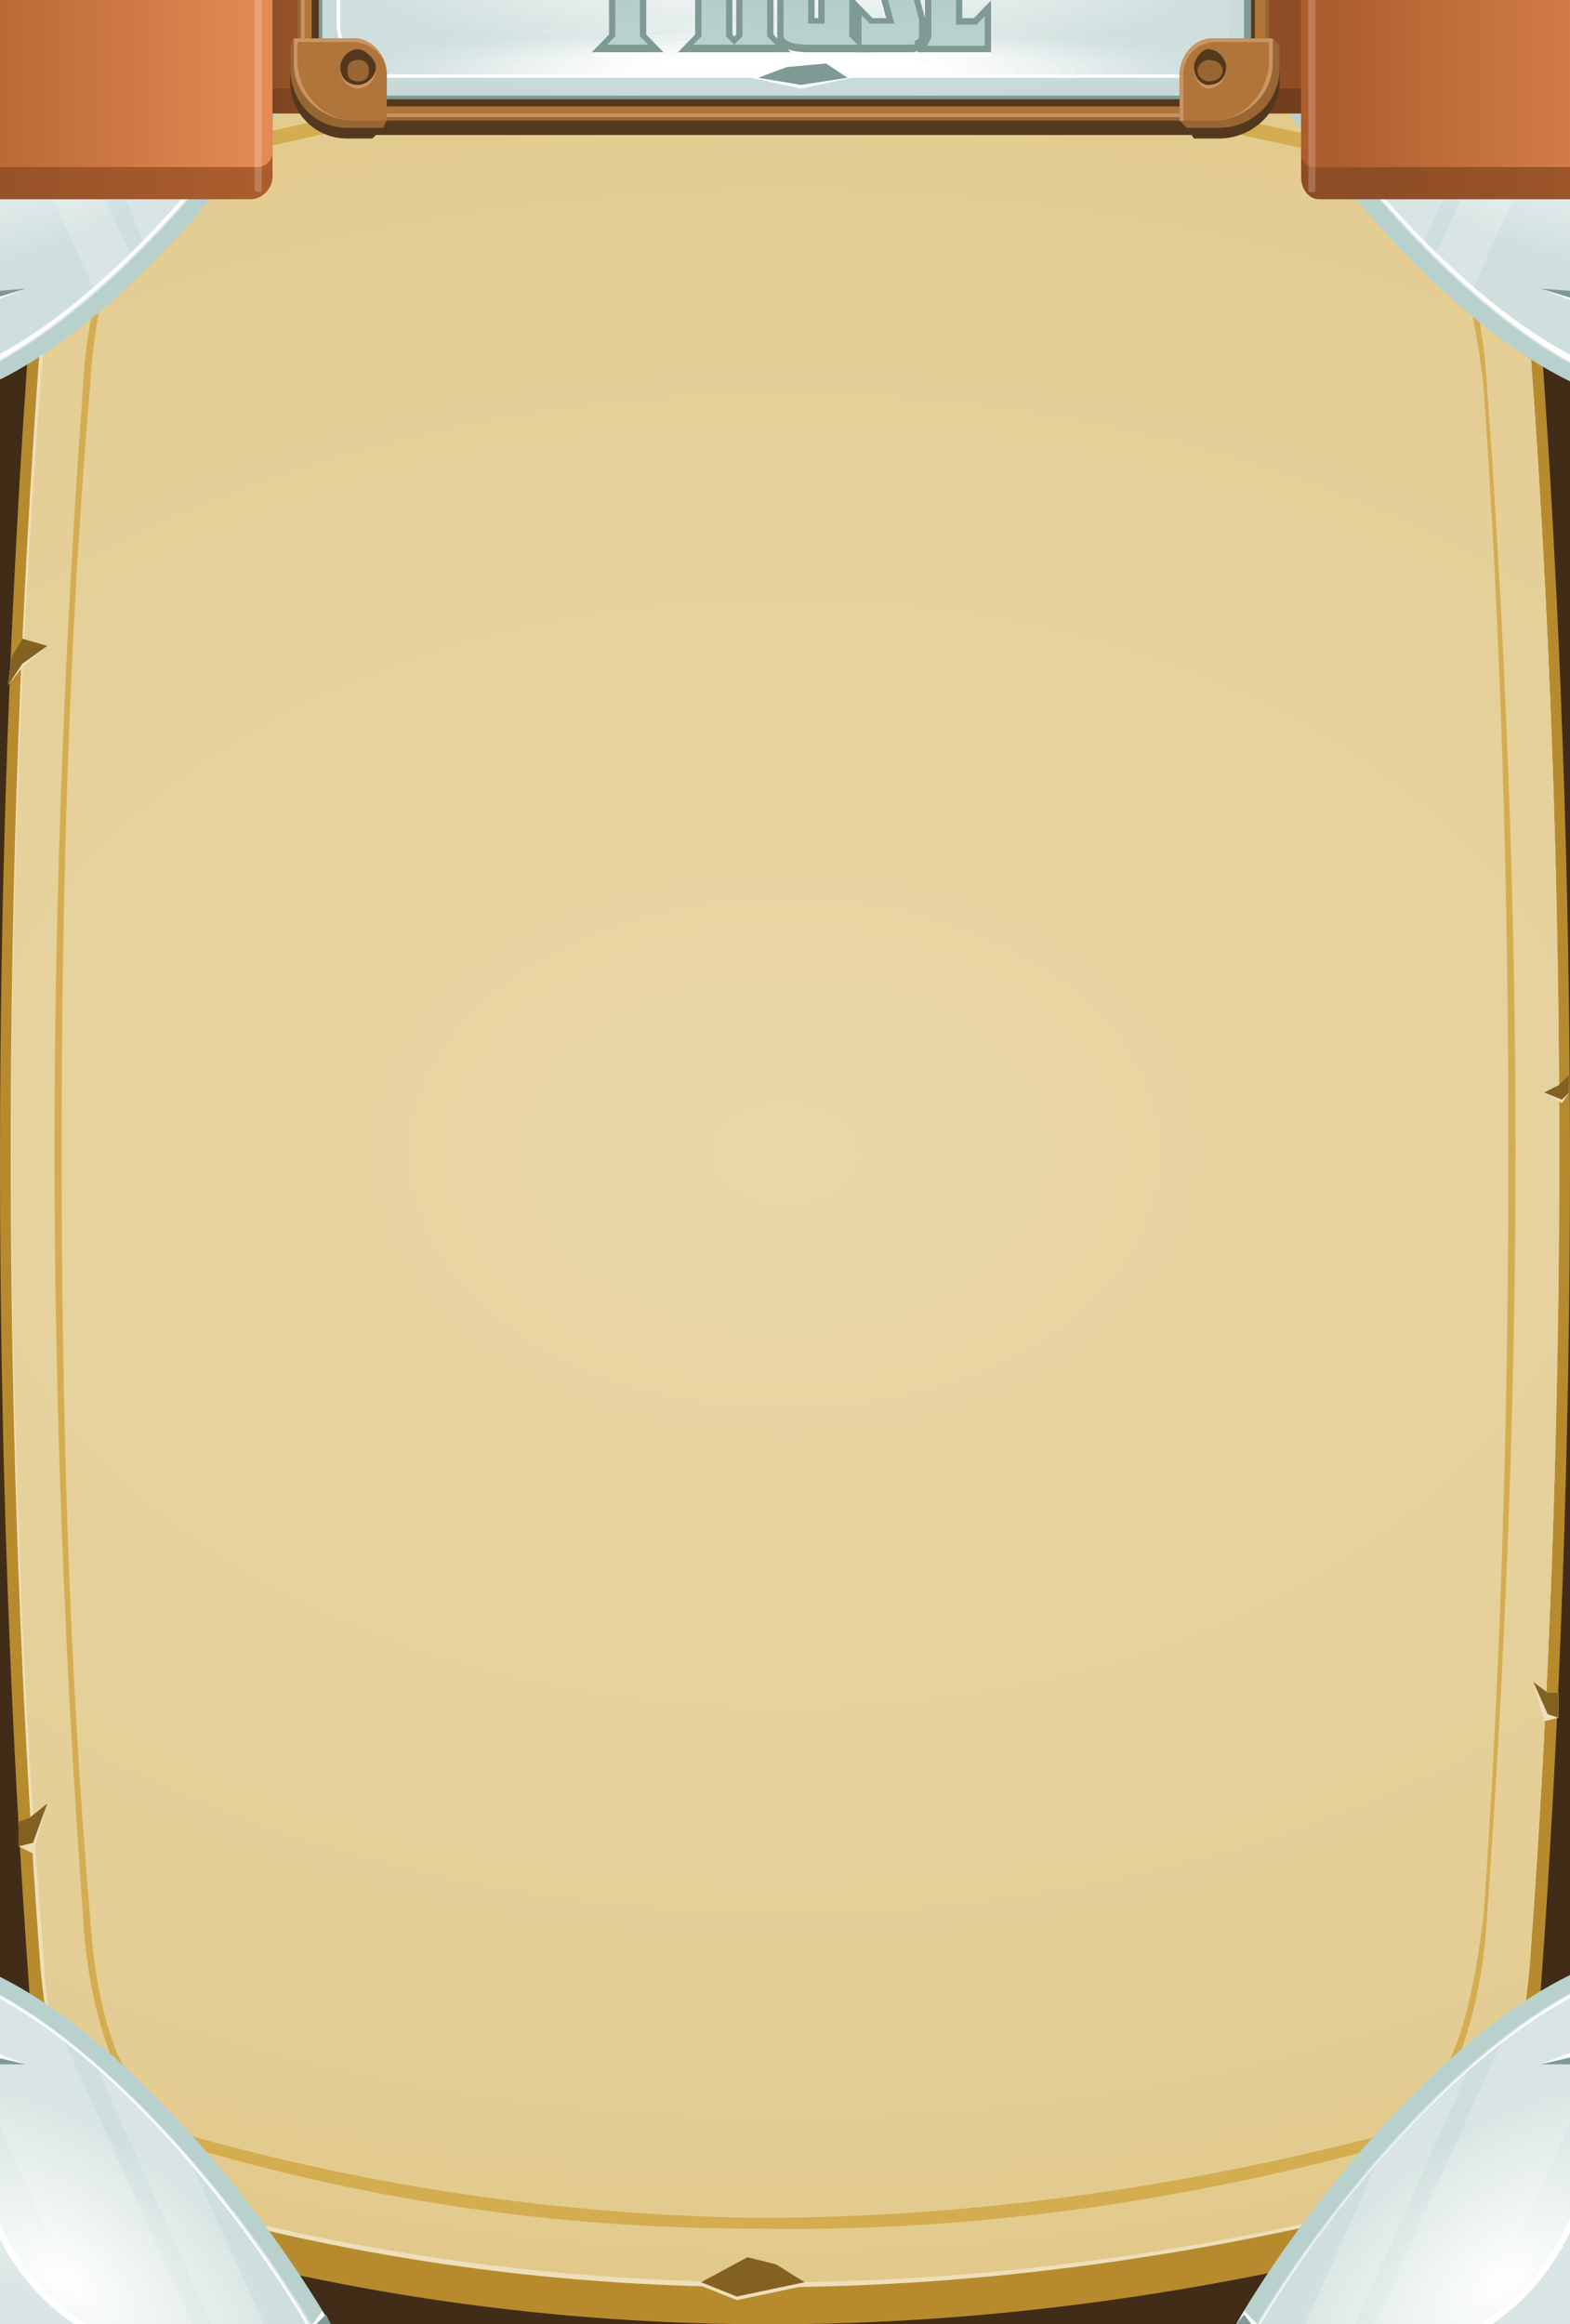 <?xml version="1.0" encoding="UTF-8" standalone="no"?>
<!-- Created with Inkscape (http://www.inkscape.org/) -->

<svg
   xmlns:dc="http://purl.org/dc/elements/1.1/"
   xmlns:cc="http://creativecommons.org/ns#"
   xmlns:rdf="http://www.w3.org/1999/02/22-rdf-syntax-ns#"
   xmlns:svg="http://www.w3.org/2000/svg"
   xmlns="http://www.w3.org/2000/svg"
   xmlns:xlink="http://www.w3.org/1999/xlink"
   xmlns:sodipodi="http://sodipodi.sourceforge.net/DTD/sodipodi-0.dtd"
   xmlns:inkscape="http://www.inkscape.org/namespaces/inkscape"
   width="439.5"
   height="650.545"
   viewBox="0 0 439.5 650.545"
   id="svg58414"
   version="1.1"
   inkscape:version="0.91 r13725"
   sodipodi:docname="fond_menu.svg"
   inkscape:export-filename="C:\Users\mcoelho\Source\Repos\MatthieuCoelho.github.io\ressources\interface\fond_menu.png"
   inkscape:export-xdpi="48.516163"
   inkscape:export-ydpi="48.516163">
  <rect x="0" y="0" width="439.5" height="650.545" fill="#333333" stroke="none"/>
  <defs
     id="defs58416">
    <linearGradient
       id="id240"
       gradientUnits="userSpaceOnUse"
       xlink:href="#id207"
       x1="1301.86"
       y1="1024.7"
       x2="1258.33"
       y2="1024.69" />
    <linearGradient
       id="id207"
       gradientUnits="userSpaceOnUse"
       x1="3580.33"
       y1="2168.99"
       x2="3527.65"
       y2="2168.99">
      <stop
         offset="0"
         style="stop-opacity:1; stop-color:#8E4D25"
         id="stop622" />
      <stop
         offset="1"
         style="stop-opacity:1; stop-color:#723E1E"
         id="stop624" />
    </linearGradient>
    <linearGradient
       id="id325"
       gradientUnits="userSpaceOnUse"
       xlink:href="#id184"
       x1="1293"
       y1="1029.86"
       x2="1264.2"
       y2="1029.86" />
    <linearGradient
       id="id184"
       gradientUnits="userSpaceOnUse"
       x1="3717.85"
       y1="1050.03"
       x2="3690.44"
       y2="1050.03">
      <stop
         offset="0"
         style="stop-opacity:1; stop-color:#AC5D2D"
         id="stop583" />
      <stop
         offset="1"
         style="stop-opacity:1; stop-color:#8E4D25"
         id="stop585" />
    </linearGradient>
    <linearGradient
       id="id238"
       gradientUnits="userSpaceOnUse"
       xlink:href="#id181"
       x1="1258.5"
       y1="1035.07"
       x2="1298.4"
       y2="1035.07" />
    <linearGradient
       id="id181"
       gradientUnits="userSpaceOnUse"
       x1="784.259"
       y1="118.526"
       x2="835.942"
       y2="118.522">
      <stop
         offset="0"
         style="stop-opacity:1; stop-color:#723E1E"
         id="stop576" />
      <stop
         offset="1"
         style="stop-opacity:1; stop-color:#462613"
         id="stop578" />
    </linearGradient>
    <linearGradient
       id="id277"
       gradientUnits="userSpaceOnUse"
       xlink:href="#id187"
       x1="1284.16"
       y1="1049.32"
       x2="1386.65"
       y2="1049.31" />
    <linearGradient
       id="id187"
       gradientUnits="userSpaceOnUse"
       x1="3278.45"
       y1="1068.55"
       x2="3376.02"
       y2="1068.55">
      <stop
         offset="0"
         style="stop-opacity:1; stop-color:#8E4D25"
         id="stop590" />
      <stop
         offset="1"
         style="stop-opacity:1; stop-color:#AC5D2D"
         id="stop592" />
    </linearGradient>
    <linearGradient
       id="id247"
       gradientUnits="userSpaceOnUse"
       xlink:href="#id172"
       x1="1266.31"
       y1="1050.01"
       x2="1368.51"
       y2="1050.01" />
    <linearGradient
       id="id172"
       gradientUnits="userSpaceOnUse"
       x1="3904.19"
       y1="2199.63"
       x2="4027.85"
       y2="2199.62">
      <stop
         offset="0"
         style="stop-opacity:1; stop-color:#AC5D2D"
         id="stop559" />
      <stop
         offset="1"
         style="stop-opacity:1; stop-color:#E58C55"
         id="stop561" />
    </linearGradient>
    <linearGradient
       id="id334"
       gradientUnits="userSpaceOnUse"
       xlink:href="#id207"
       x1="998.652"
       y1="1024.7"
       x2="955.118"
       y2="1024.69" />
    <linearGradient
       id="id317"
       gradientUnits="userSpaceOnUse"
       xlink:href="#id184"
       x1="997.278"
       y1="1029.86"
       x2="968.478"
       y2="1029.86" />
    <radialGradient
       id="id406"
       gradientUnits="userSpaceOnUse"
       gradientTransform="matrix(6.83715e-5,0.315,-1.438,0.002,2585,670)"
       xlink:href="#id398"
       cx="1114.08"
       cy="1023.28"
       r="215.567"
       fx="1114.08"
       fy="1023.28" />
    <radialGradient
       id="id398"
       gradientUnits="userSpaceOnUse"
       gradientTransform="matrix(6.83715e-5,0.315,-1.438,0.002,4815,2865)"
       cx="473.867"
       cy="3019.2"
       r="215.567"
       fx="473.867"
       fy="3019.2">
      <stop
         offset="0"
         style="stop-opacity:1; stop-color:#CFDFDD"
         id="stop865" />
      <stop
         offset="0.851"
         style="stop-opacity:1; stop-color:#C4D8D5"
         id="stop867" />
      <stop
         offset="1"
         style="stop-opacity:1; stop-color:#B9D1CD"
         id="stop869" />
    </radialGradient>
    <radialGradient
       id="id491"
       gradientUnits="userSpaceOnUse"
       gradientTransform="matrix(1,0,0,0.258,0,759)"
       xlink:href="#id376"
       cx="1114.08"
       cy="1022.04"
       r="124.467"
       fx="1114.08"
       fy="1022.04" />
    <radialGradient
       id="id376"
       gradientUnits="userSpaceOnUse"
       gradientTransform="matrix(1,0,0,0.258,0,759)"
       cx="402.066"
       cy="1022.04"
       r="124.467"
       fx="402.066"
       fy="1022.04">
      <stop
         offset="0"
         style="stop-opacity:1; stop-color:white"
         id="stop825" />
      <stop
         offset="1"
         style="stop-opacity:1; stop-color:#CFDFDD"
         id="stop827" />
    </radialGradient>
    <clipPath
       id="id95">
      <path
         inkscape:connector-curvature="0"
         d="m 1003,990 222,0 c 7,0 14,6 14,14 l 0,36 c 0,8 -7,14 -14,14 l -222,0 c -7,0 -13,-6 -13,-14 l 0,-36 c 0,-8 6,-14 13,-14 z"
         id="path302" />
    </clipPath>
    <linearGradient
       id="id655"
       gradientUnits="userSpaceOnUse"
       xlink:href="#id644"
       x1="1119.44"
       y1="1041.85"
       x2="1119.44"
       y2="1022.45" />
    <linearGradient
       id="id644"
       gradientUnits="userSpaceOnUse"
       x1="604.115"
       y1="127.307"
       x2="604.115"
       y2="102.177">
      <stop
         offset="0"
         style="stop-opacity:1; stop-color:#CFDFDD"
         id="stop1179" />
      <stop
         offset="1"
         style="stop-opacity:1; stop-color:white"
         id="stop1181" />
    </linearGradient>
    <linearGradient
       id="id696"
       gradientUnits="userSpaceOnUse"
       xlink:href="#id680"
       x1="1119.3"
       y1="1042.19"
       x2="1119.3"
       y2="1023.41" />
    <linearGradient
       id="id680"
       gradientUnits="userSpaceOnUse"
       x1="4540.27"
       y1="915.06"
       x2="4540.27"
       y2="897.179">
      <stop
         offset="0"
         style="stop-opacity:1; stop-color:#D1E1DF"
         id="stop1235" />
      <stop
         offset="1"
         style="stop-opacity:1; stop-color:white"
         id="stop1237" />
    </linearGradient>
    <linearGradient
       id="id729"
       gradientUnits="userSpaceOnUse"
       xlink:href="#id722"
       x1="1119.17"
       y1="1042.53"
       x2="1119.17"
       y2="1024.36" />
    <linearGradient
       id="id722"
       gradientUnits="userSpaceOnUse"
       x1="472.667"
       y1="2227.13"
       x2="472.667"
       y2="2205.15">
      <stop
         offset="0"
         style="stop-opacity:1; stop-color:#D4E2E0"
         id="stop1301" />
      <stop
         offset="1"
         style="stop-opacity:1; stop-color:white"
         id="stop1303" />
    </linearGradient>
    <linearGradient
       inkscape:collect="always"
       xlink:href="#id764"
       id="linearGradient24821"
       gradientUnits="userSpaceOnUse"
       x1="377.798"
       y1="3089.92"
       x2="377.798"
       y2="3078.278"
       gradientTransform="scale(2.963,0.338)" />
    <linearGradient
       id="id764"
       gradientUnits="objectBoundingBox"
       x1="0.516"
       y1="0.146"
       x2="0.516"
       y2="0">
      <stop
         offset="0"
         style="stop-opacity:1; stop-color:#D6E4E2"
         id="stop1367" />
      <stop
         offset="1"
         style="stop-opacity:1; stop-color:white"
         id="stop1369" />
    </linearGradient>
    <linearGradient
       id="id808"
       gradientUnits="userSpaceOnUse"
       xlink:href="#id806"
       x1="1118.9"
       y1="1043.21"
       x2="1118.9"
       y2="1026.28" />
    <linearGradient
       id="id806"
       gradientUnits="userSpaceOnUse"
       x1="406.891"
       y1="1043.21"
       x2="406.891"
       y2="1026.28">
      <stop
         offset="0"
         style="stop-opacity:1; stop-color:#D8E5E3"
         id="stop1429" />
      <stop
         offset="1"
         style="stop-opacity:1; stop-color:white"
         id="stop1431" />
    </linearGradient>
    <linearGradient
       id="id891"
       gradientUnits="userSpaceOnUse"
       xlink:href="#id859"
       x1="377.059"
       y1="3095.932"
       x2="377.059"
       y2="3085.139"
       gradientTransform="scale(2.966,0.337)" />
    <linearGradient
       id="id859"
       gradientUnits="userSpaceOnUse"
       x1="3968.91"
       y1="129.502"
       x2="3968.91"
       y2="108.368">
      <stop
         offset="0"
         style="stop-opacity:1; stop-color:#DAE7E5"
         id="stop1518" />
      <stop
         offset="1"
         style="stop-opacity:1; stop-color:white"
         id="stop1520" />
    </linearGradient>
    <linearGradient
       id="id937"
       gradientUnits="userSpaceOnUse"
       xlink:href="#id926"
       x1="384.064"
       y1="3039.121"
       x2="384.064"
       y2="3028.526"
       gradientTransform="scale(2.912,0.343)" />
    <linearGradient
       id="id926"
       gradientUnits="objectBoundingBox"
       x1="0.516"
       y1="0.146"
       x2="0.516"
       y2="0">
      <stop
         offset="0"
         style="stop-opacity:1; stop-color:#DDE8E7"
         id="stop1605" />
      <stop
         offset="1"
         style="stop-opacity:1; stop-color:white"
         id="stop1607" />
    </linearGradient>
    <linearGradient
       id="id968"
       gradientUnits="userSpaceOnUse"
       xlink:href="#id960"
       x1="1118.5"
       y1="1044.22"
       x2="1118.5"
       y2="1029.14" />
    <linearGradient
       id="id960"
       gradientUnits="userSpaceOnUse"
       x1="602.901"
       y1="130.379"
       x2="602.901"
       y2="110.844">
      <stop
         offset="0"
         style="stop-opacity:1; stop-color:#DFEAE8"
         id="stop1659" />
      <stop
         offset="1"
         style="stop-opacity:1; stop-color:white"
         id="stop1661" />
    </linearGradient>
    <linearGradient
       id="id1016"
       gradientUnits="userSpaceOnUse"
       xlink:href="#id1001"
       x1="384.181"
       y1="3040.874"
       x2="384.181"
       y2="3031.127"
       gradientTransform="scale(2.912,0.343)" />
    <linearGradient
       id="id1001"
       gradientUnits="objectBoundingBox"
       x1="0.516"
       y1="0.146"
       x2="0.516"
       y2="0">
      <stop
         offset="0"
         style="stop-opacity:1; stop-color:#E1EBEA"
         id="stop1720" />
      <stop
         offset="1"
         style="stop-opacity:1; stop-color:white"
         id="stop1722" />
    </linearGradient>
    <linearGradient
       inkscape:collect="always"
       xlink:href="#id1056"
       id="linearGradient24823"
       gradientUnits="userSpaceOnUse"
       x1="374.825"
       y1="3118.537"
       x2="374.825"
       y2="3109.416"
       gradientTransform="scale(2.984,0.335)" />
    <linearGradient
       id="id1056"
       gradientUnits="objectBoundingBox"
       x1="0.516"
       y1="0.146"
       x2="0.516"
       y2="0">
      <stop
         offset="0"
         style="stop-opacity:1; stop-color:#E4EDEC"
         id="stop1799" />
      <stop
         offset="1"
         style="stop-opacity:1; stop-color:white"
         id="stop1801" />
    </linearGradient>
    <linearGradient
       id="id1137"
       gradientUnits="userSpaceOnUse"
       xlink:href="#id1112"
       x1="1118.1"
       y1="1045.24"
       x2="1118.1"
       y2="1032.01" />
    <linearGradient
       id="id1112"
       gradientUnits="objectBoundingBox"
       x1="0.516"
       y1="0.146"
       x2="0.516"
       y2="0">
      <stop
         offset="0"
         style="stop-opacity:1; stop-color:#E6EEED"
         id="stop1891" />
      <stop
         offset="1"
         style="stop-opacity:1; stop-color:white"
         id="stop1893" />
    </linearGradient>
    <linearGradient
       id="id1174"
       gradientUnits="userSpaceOnUse"
       xlink:href="#id1151"
       x1="373.672"
       y1="3128.109"
       x2="373.672"
       y2="3119.837"
       gradientTransform="scale(2.991,0.334)" />
    <linearGradient
       id="id1151"
       gradientUnits="userSpaceOnUse"
       x1="602.207"
       y1="132.135"
       x2="602.207"
       y2="115.797">
      <stop
         offset="0"
         style="stop-opacity:1; stop-color:#E8F0EF"
         id="stop1946" />
      <stop
         offset="1"
         style="stop-opacity:1; stop-color:white"
         id="stop1948" />
    </linearGradient>
    <linearGradient
       id="id1224"
       gradientUnits="userSpaceOnUse"
       xlink:href="#id1199"
       x1="382.744"
       y1="3053.619"
       x2="382.744"
       y2="3045.545"
       gradientTransform="scale(2.92,0.342)" />
    <linearGradient
       id="id1199"
       gradientUnits="userSpaceOnUse"
       x1="4538.86"
       y1="918.608"
       x2="4538.86"
       y2="907.189">
      <stop
         offset="0"
         style="stop-opacity:1; stop-color:#EAF1F0"
         id="stop2010" />
      <stop
         offset="1"
         style="stop-opacity:1; stop-color:white"
         id="stop2012" />
    </linearGradient>
    <linearGradient
       id="id1264"
       gradientUnits="userSpaceOnUse"
       xlink:href="#id1257"
       x1="371.281"
       y1="3149.666"
       x2="371.281"
       y2="3142.218"
       gradientTransform="scale(3.01,0.332)" />
    <linearGradient
       id="id1257"
       gradientUnits="userSpaceOnUse"
       x1="4538.74"
       y1="918.931"
       x2="4538.74"
       y2="908.098">
      <stop
         offset="0"
         style="stop-opacity:1; stop-color:#EDF3F2"
         id="stop2100" />
      <stop
         offset="1"
         style="stop-opacity:1; stop-color:white"
         id="stop2102" />
    </linearGradient>
    <linearGradient
       id="id1287"
       gradientUnits="userSpaceOnUse"
       xlink:href="#id1282"
       x1="382.752"
       y1="3056.244"
       x2="382.752"
       y2="3049.018"
       gradientTransform="scale(2.921,0.342)" />
    <linearGradient
       id="id1282"
       gradientUnits="objectBoundingBox"
       x1="0.516"
       y1="0.146"
       x2="0.516"
       y2="0">
      <stop
         offset="0"
         style="stop-opacity:1; stop-color:#EFF4F4"
         id="stop2133" />
      <stop
         offset="1"
         style="stop-opacity:1; stop-color:white"
         id="stop2135" />
    </linearGradient>
    <linearGradient
       id="id1330"
       gradientUnits="userSpaceOnUse"
       xlink:href="#id1326"
       x1="1117.43"
       y1="1046.93"
       x2="1117.43"
       y2="1036.79" />
    <linearGradient
       id="id1326"
       gradientUnits="userSpaceOnUse"
       x1="477.219"
       y1="3042.85"
       x2="477.219"
       y2="3032.71">
      <stop
         offset="0"
         style="stop-opacity:1; stop-color:#F1F6F5"
         id="stop2205" />
      <stop
         offset="1"
         style="stop-opacity:1; stop-color:white"
         id="stop2207" />
    </linearGradient>
    <linearGradient
       id="id1409"
       gradientUnits="userSpaceOnUse"
       xlink:href="#id1373"
       x1="1117.29"
       y1="1047.27"
       x2="1117.29"
       y2="1037.75" />
    <linearGradient
       id="id1373"
       gradientUnits="userSpaceOnUse"
       x1="470.398"
       y1="2232.87"
       x2="470.398"
       y2="2221.34">
      <stop
         offset="0"
         style="stop-opacity:1; stop-color:#F4F7F7"
         id="stop2272" />
      <stop
         offset="1"
         style="stop-opacity:1; stop-color:white"
         id="stop2274" />
    </linearGradient>
    <linearGradient
       id="id1451"
       gradientUnits="userSpaceOnUse"
       xlink:href="#id1434"
       x1="367.627"
       y1="3183.725"
       x2="367.627"
       y2="3177.976"
       gradientTransform="scale(3.038,0.329)" />
    <linearGradient
       id="id1434"
       gradientUnits="objectBoundingBox"
       x1="0.516"
       y1="0.146"
       x2="0.516"
       y2="0">
      <stop
         offset="0"
         style="stop-opacity:1; stop-color:#F6F9F9"
         id="stop2349" />
      <stop
         offset="1"
         style="stop-opacity:1; stop-color:white"
         id="stop2351" />
    </linearGradient>
    <linearGradient
       id="id1473"
       gradientUnits="userSpaceOnUse"
       xlink:href="#id1464"
       x1="1117.03"
       y1="1047.95"
       x2="1117.03"
       y2="1039.66" />
    <linearGradient
       id="id1464"
       gradientUnits="objectBoundingBox"
       x1="0.516"
       y1="0.146"
       x2="0.516"
       y2="0">
      <stop
         offset="0"
         style="stop-opacity:1; stop-color:#F8FAFA"
         id="stop2407" />
      <stop
         offset="1"
         style="stop-opacity:1; stop-color:white"
         id="stop2409" />
    </linearGradient>
    <linearGradient
       id="id1527"
       gradientUnits="userSpaceOnUse"
       xlink:href="#id1521"
       x1="1116.89"
       y1="1048.29"
       x2="1116.89"
       y2="1040.61" />
    <linearGradient
       id="id1521"
       gradientUnits="objectBoundingBox"
       x1="0.516"
       y1="0.146"
       x2="0.516"
       y2="0">
      <stop
         offset="0"
         style="stop-opacity:1; stop-color:#FAFCFC"
         id="stop2488" />
      <stop
         offset="1"
         style="stop-opacity:1; stop-color:white"
         id="stop2490" />
    </linearGradient>
    <linearGradient
       id="id1568"
       gradientUnits="userSpaceOnUse"
       xlink:href="#id1562"
       x1="380.101"
       y1="3081.596"
       x2="380.101"
       y2="3076.891"
       gradientTransform="scale(2.939,0.34)" />
    <linearGradient
       id="id1562"
       gradientUnits="userSpaceOnUse"
       x1="476.549"
       y1="3044.54"
       x2="476.549"
       y2="3037.48">
      <stop
         offset="0"
         style="stop-opacity:1; stop-color:#FDFDFD"
         id="stop2541" />
      <stop
         offset="1"
         style="stop-opacity:1; stop-color:white"
         id="stop2543" />
    </linearGradient>
    <linearGradient
       id="id215"
       gradientUnits="userSpaceOnUse"
       xlink:href="#id181"
       x1="927.848"
       y1="1035.07"
       x2="967.747"
       y2="1035.07" />
    <linearGradient
       id="id252"
       gradientUnits="userSpaceOnUse"
       xlink:href="#id187"
       x1="864.907"
       y1="1049.32"
       x2="967.399"
       y2="1049.31" />
    <linearGradient
       id="id256"
       gradientUnits="userSpaceOnUse"
       xlink:href="#id172"
       x1="652.26"
       y1="1398.914"
       x2="728.985"
       y2="1398.91"
       gradientTransform="scale(1.332,0.751)" />
    <radialGradient
       inkscape:collect="always"
       xlink:href="#id494"
       id="radialGradient24819"
       gradientUnits="userSpaceOnUse"
       gradientTransform="matrix(-1.001,-0.662,1.595,-1.179,-4396,8322)"
       cx="682.583"
       cy="3611.89"
       fx="682.583"
       fy="3611.89"
       r="49.108" />
    <radialGradient
       id="id494"
       gradientUnits="userSpaceOnUse"
       gradientTransform="matrix(-1.001,0.662,1.595,1.179,6445,-2246)"
       cx="3348.86"
       cy="160.303"
       r="49.108"
       fx="3348.86"
       fy="160.303">
      <stop
         offset="0"
         style="stop-opacity:1; stop-color:white"
         id="stop1013" />
      <stop
         offset="1"
         style="stop-opacity:1; stop-color:#DAE6E5"
         id="stop1015" />
    </radialGradient>
    <radialGradient
       id="id570"
       gradientUnits="userSpaceOnUse"
       gradientTransform="matrix(-0.855,-0.764,1.479,-1.29,-31,4834)"
       xlink:href="#id376"
       cx="1316.12"
       cy="1672.12"
       r="37.154"
       fx="1316.12"
       fy="1672.12" />
    <clipPath
       id="id94">
      <path
         inkscape:connector-curvature="0"
         d="m 1238,1702 c 16,-36 67,-103 112,-116 -13,92 -27,105 -112,116 z"
         id="path299" />
    </clipPath>
    <radialGradient
       inkscape:collect="always"
       xlink:href="#id494"
       id="radialGradient24817"
       gradientUnits="userSpaceOnUse"
       gradientTransform="matrix(-1.001,0.662,1.595,1.179,-2147,-840)"
       cx="675.319"
       cy="2192.6"
       fx="675.319"
       fy="2192.6"
       r="49.108" />
    <radialGradient
       id="id564"
       gradientUnits="userSpaceOnUse"
       gradientTransform="matrix(-0.855,0.764,1.479,1.29,884,-1311)"
       xlink:href="#id376"
       cx="1316.12"
       cy="1053.47"
       r="37.154"
       fx="1316.12"
       fy="1053.47" />
    <clipPath
       id="id93">
      <path
         inkscape:connector-curvature="0"
         d="m 1238,1023 c 16,36 67,103 112,116 -13,-92 -27,-105 -112,-116 z"
         id="path296" />
    </clipPath>
    <radialGradient
       inkscape:collect="always"
       xlink:href="#id494"
       id="radialGradient24815"
       gradientUnits="userSpaceOnUse"
       gradientTransform="matrix(1.001,-0.662,-1.595,-1.179,2577,4118)"
       cx="901.585"
       cy="1615.97"
       fx="901.585"
       fy="1615.97"
       r="49.108" />
    <radialGradient
       id="id536"
       gradientUnits="userSpaceOnUse"
       gradientTransform="matrix(0.855,-0.764,-1.479,-1.29,2605,4525)"
       xlink:href="#id376"
       cx="912.017"
       cy="1672.12"
       r="37.154"
       fx="912.017"
       fy="1672.12" />
    <clipPath
       id="id92">
      <path
         inkscape:connector-curvature="0"
         d="m 990,1702 c -16,-36 -67,-103 -111,-116 12,92 26,105 111,116 z"
         id="path293" />
    </clipPath>
    <radialGradient
       inkscape:collect="always"
       xlink:href="#id494"
       id="radialGradient24813"
       gradientUnits="userSpaceOnUse"
       gradientTransform="matrix(1.001,0.662,-1.595,1.179,1661,-784)"
       cx="901.585"
       cy="1041.42"
       fx="901.585"
       fy="1041.42"
       r="49.108" />
    <radialGradient
       id="id529"
       gradientUnits="userSpaceOnUse"
       gradientTransform="matrix(0.855,0.764,-1.479,1.29,1690,-1002)"
       xlink:href="#id376"
       cx="912.017"
       cy="1053.47"
       r="37.154"
       fx="912.017"
       fy="1053.47" />
    <clipPath
       id="id91">
      <path
         inkscape:connector-curvature="0"
         d="m 990,1023 c -16,36 -67,103 -111,116 12,-92 26,-105 111,-116 z"
         id="path290" />
    </clipPath>
    <radialGradient
       id="id399"
       gradientUnits="userSpaceOnUse"
       gradientTransform="matrix(-1,0,0,-0.678,2229,2275)"
       xlink:href="#id349"
       cx="1114.54"
       cy="1355.33"
       r="522.168"
       fx="1114.54"
       fy="1355.33" />
    <radialGradient
       id="id349"
       gradientUnits="userSpaceOnUse"
       gradientTransform="matrix(-1,0,0,-0.678,1196,773)"
       cx="597.781"
       cy="460.371"
       r="522.168"
       fx="597.781"
       fy="460.371">
      <stop
         offset="0"
         style="stop-opacity:1; stop-color:#E9D7A7"
         id="stop772" />
      <stop
         offset="0.8"
         style="stop-opacity:1; stop-color:#E4CD93"
         id="stop774" />
      <stop
         offset="1"
         style="stop-opacity:1; stop-color:#E0C480"
         id="stop776" />
    </radialGradient>
    <radialGradient
       id="id379"
       gradientUnits="userSpaceOnUse"
       gradientTransform="matrix(-1,0,0,-0.678,2229,2275)"
       xlink:href="#id349"
       cx="1114.54"
       cy="1355.33"
       r="522.168"
       fx="1114.54"
       fy="1355.33" />
    <linearGradient
       id="id611"
       gradientUnits="objectBoundingBox"
       x1="0.378"
       y1="0.024"
       x2="0.378"
       y2="0.917">
      <stop
         offset="0"
         style="stop-opacity:1; stop-color:#9CBEB8"
         id="stop1134" />
      <stop
         offset="1"
         style="stop-opacity:1; stop-color:#B9D1CD"
         id="stop1136" />
    </linearGradient>
    <linearGradient
       inkscape:collect="always"
       xlink:href="#id611"
       id="linearGradient24757"
       gradientUnits="userSpaceOnUse"
       x1="708.709"
       y1="606.048"
       x2="708.711"
       y2="628.197"
       gradientTransform="scale(0.605,1.653)" />
    <linearGradient
       inkscape:collect="always"
       xlink:href="#id611"
       id="linearGradient28085"
       gradientUnits="userSpaceOnUse"
       gradientTransform="matrix(0.671,0,0,2.021,-7.356,-1146.936)"
       x1="707.268"
       y1="585.498"
       x2="707.269"
       y2="606.896" />
    <linearGradient
       inkscape:collect="always"
       xlink:href="#id611"
       id="linearGradient28088"
       gradientUnits="userSpaceOnUse"
       gradientTransform="matrix(0.802,0,0,1.691,-7.356,-1146.936)"
       x1="564.922"
       y1="699.804"
       x2="564.923"
       y2="725.379" />
    <linearGradient
       inkscape:collect="always"
       xlink:href="#id611"
       id="linearGradient28091"
       gradientUnits="userSpaceOnUse"
       gradientTransform="matrix(0.802,0,0,1.691,-7.356,-1146.936)"
       x1="536.286"
       y1="699.804"
       x2="536.287"
       y2="725.379" />
    <linearGradient
       inkscape:collect="always"
       xlink:href="#id611"
       id="linearGradient28094"
       gradientUnits="userSpaceOnUse"
       gradientTransform="matrix(0.782,0,0,1.734,-7.356,-1146.936)"
       x1="518.814"
       y1="682.084"
       x2="518.816"
       y2="707.012" />
  </defs>
  <sodipodi:namedview
     id="base"
     pagecolor="#ffffff"
     bordercolor="#666666"
     borderopacity="1.0"
     inkscape:pageopacity="0.0"
     inkscape:pageshadow="2"
     inkscape:zoom="1.979899"
     inkscape:cx="279.67322"
     inkscape:cy="641.07141"
     inkscape:document-units="px"
     inkscape:current-layer="layer1"
     showgrid="false"
     inkscape:window-width="1920"
     inkscape:window-height="1017"
     inkscape:window-x="-8"
     inkscape:window-y="-8"
     inkscape:window-maximized="1"
     units="px"
     fit-margin-top="0"
     fit-margin-left="0"
     fit-margin-right="0"
     fit-margin-bottom="0"
     showguides="true"
     inkscape:guide-bbox="true">
    <sodipodi:guide
       position="168.19,800.041"
       orientation="1,0"
       id="guide3825" />
    <sodipodi:guide
       position="279.643,572.5"
       orientation="1,0"
       id="guide3827" />
  </sodipodi:namedview>
  <g
     inkscape:label="Calque 1"
     inkscape:groupmode="layer"
     id="layer1"
     transform="translate(-220.25,-70.865)">
    <g
       transform="translate(-674.5,-962.362)"
       style="clip-rule:evenodd;fill-rule:evenodd;image-rendering:optimizeQuality;shape-rendering:geometricPrecision;text-rendering:geometricPrecision"
       id="g15306">
      <path
         style="fill:#53381d"
         inkscape:connector-curvature="0"
         id="path15308"
         d="m 873,1113 c 3,-40 16,-69 36,-74 123,-34 259,-38 411,0 20,5 33,34 36,74 13,165 13,341 0,506 -3,40 -16,69 -36,74 -152,38 -288,34 -411,0 -20,-5 -33,-34 -36,-74 -13,-165 -13,-341 0,-506 z"
         class="fil1110" />
      <path
         style="fill:#996633"
         inkscape:connector-curvature="0"
         id="path15310"
         d="m 873,1106 c 3,-40 16,-69 36,-74 123,-34 259,-38 411,0 20,5 33,34 36,74 13,165 13,341 0,506 -3,40 -16,69 -36,74 -152,38 -288,34 -411,0 -20,-5 -33,-34 -36,-74 -13,-165 -13,-341 0,-506 z"
         class="fil2" />
      <path
         style="fill:#ca9560"
         inkscape:connector-curvature="0"
         id="path15312"
         d="m 875,1108 c 3,-40 16,-68 35,-73 123,-34 257,-38 409,0 19,4 32,33 35,73 13,163 13,338 0,502 -3,40 -16,68 -35,73 -152,38 -286,34 -409,0 -19,-5 -32,-33 -35,-73 -13,-164 -13,-339 0,-502 z"
         class="fil1111" />
      <path
         style="fill:#af753b"
         inkscape:connector-curvature="0"
         id="path15314"
         d="m 876,1109 c 3,-40 16,-68 35,-73 122,-34 256,-38 407,0 19,4 32,33 35,73 13,163 13,337 0,500 -3,40 -16,68 -35,73 -151,38 -285,34 -407,0 -19,-5 -32,-33 -35,-73 -13,-163 -13,-337 0,-500 z"
         class="fil4" />
      <path
         style="fill:#412c17"
         inkscape:connector-curvature="0"
         id="path15316"
         d="m 886,1115 c 3,-39 15,-67 33,-72 117,-33 246,-36 391,0 18,5 31,33 34,72 12,159 12,329 0,488 -3,39 -16,67 -34,71 -145,37 -274,33 -391,0 -18,-5 -30,-32 -33,-71 -13,-159 -13,-329 0,-488 z"
         class="fil1112" />
    </g>
    <g
       transform="translate(-674.5,-962.362)"
       style="clip-rule:evenodd;fill-rule:evenodd;image-rendering:optimizeQuality;shape-rendering:geometricPrecision;text-rendering:geometricPrecision"
       id="g15318">
      <path
         style="fill:#b78b2d"
         inkscape:connector-curvature="0"
         id="path15320"
         d="m 903,1126 c 3,-37 14,-63 31,-68 108,-31 227,-35 361,0 17,5 28,31 31,68 11,151 11,314 0,465 -3,37 -14,63 -31,68 -134,35 -253,31 -361,0 -17,-5 -28,-31 -31,-68 -11,-151 -11,-314 0,-465 z"
         class="fil1113" />
      <polygon
         style="fill:#eedfba"
         id="polygon15322"
         points="1104,1666 1112,1669 1120,1673 1101,1677 1091,1673 "
         class="fil1114" />
      <path
         style="fill:#eedfba"
         inkscape:connector-curvature="0"
         id="path15324"
         d="m 906,1129 c 3,-36 14,-62 31,-66 106,-31 223,-35 355,0 17,4 28,30 31,66 11,148 11,306 0,454 -3,36 -14,62 -31,66 -132,34 -249,31 -355,0 -17,-5 -28,-30 -31,-66 -11,-148 -11,-306 0,-454 z"
         class="fil1114" />
      <path
         inkscape:connector-curvature="0"
         style="fill:url(#id399)"
         id="path15326"
         d="m 907,1129 c 2,-36 13,-61 30,-66 106,-31 223,-34 355,0 17,4 28,30 31,66 11,147 11,305 0,453 -3,35 -14,61 -31,66 -132,34 -249,30 -355,0 -17,-5 -28,-31 -30,-66 -12,-148 -12,-306 0,-453 z"
         class="fil1281" />
      <polygon
         style="fill:#eedfba"
         id="polygon15328"
         points="901,1212 908,1214 901,1220 897,1225 898,1217 "
         class="fil1114" />
      <polygon
         style="fill:#eedfba"
         id="polygon15330"
         points="903,1542 908,1538 904,1552 900,1550 900,1543 "
         class="fil1114" />
      <polygon
         style="fill:#eedfba"
         id="polygon15332"
         points="1328,1507 1324,1504 1327,1515 1331,1514 1331,1507 "
         class="fil1114" />
      <polygon
         style="fill:#eedfba"
         id="polygon15334"
         points="1331,1337 1327,1339 1332,1342 1334,1339 1334,1334 "
         class="fil1114" />
      <path
         inkscape:connector-curvature="0"
         style="fill:url(#id379)"
         id="path15336"
         d="m 914,1141 c 2,-34 13,-58 29,-63 103,-29 216,-32 343,0 16,4 27,29 29,63 11,139 11,289 0,429 -2,34 -13,58 -29,63 -127,32 -240,28 -343,0 -16,-5 -27,-29 -29,-63 -11,-140 -11,-290 0,-429 z"
         class="fil1282" />
      <path
         style="fill:#d5ad51;fill-rule:nonzero"
         inkscape:connector-curvature="0"
         id="path15338"
         d="m 918,1141 c 1,-18 5,-33 10,-44 5,-11 11,-18 19,-21 51,-14 103,-22 159,-23 55,0 114,7 176,23 8,2 14,9 19,20 5,12 9,27 10,45 5,69 8,142 8,214 0,73 -3,145 -8,215 -1,18 -5,33 -10,44 -5,11 -11,18 -19,20 -62,17 -121,24 -176,23 -56,0 -108,-8 -159,-23 -8,-2 -14,-9 -19,-20 -5,-11 -9,-26 -10,-44 -5,-70 -8,-142 -8,-215 0,-72 3,-145 8,-214 z m 11,-42 c -5,11 -8,25 -9,42 -6,70 -8,142 -8,214 0,73 2,145 8,215 1,16 4,31 9,41 5,11 11,17 19,20 50,14 102,22 158,23 55,0 113,-7 175,-23 8,-2 14,-9 19,-20 5,-10 8,-25 10,-41 5,-70 7,-142 7,-215 0,-72 -2,-144 -7,-214 -2,-17 -5,-31 -10,-42 -5,-10 -11,-17 -19,-19 -62,-16 -120,-23 -175,-23 -56,1 -108,9 -158,23 -8,2 -14,9 -19,19 z"
         class="fil1117" />
      <polygon
         style="fill:#836221"
         id="polygon15340"
         points="901,1212 908,1214 901,1219 897,1225 898,1217 "
         class="fil1118" />
      <polygon
         style="fill:#836221"
         id="polygon15342"
         points="1331,1337 1327,1339 1332,1341 1334,1339 1334,1334 "
         class="fil1118" />
      <polygon
         style="fill:#836221"
         id="polygon15344"
         points="1328,1507 1324,1504 1328,1513 1331,1514 1331,1507 "
         class="fil1118" />
      <polygon
         style="fill:#836221"
         id="polygon15346"
         points="903,1542 908,1538 904,1549 900,1550 900,1543 "
         class="fil1118" />
      <polygon
         style="fill:#836221"
         id="polygon15348"
         points="1104,1665 1112,1667 1120,1672 1101,1676 1091,1672 "
         class="fil1118" />
    </g>
    <g
       transform="translate(-674.5,-962.362)"
       style="clip-rule:evenodd;fill-rule:evenodd;image-rendering:optimizeQuality;shape-rendering:geometricPrecision;text-rendering:geometricPrecision"
       id="g15350">
      <path
         style="fill:#b9d1cd"
         inkscape:connector-curvature="0"
         id="path15352"
         d="m 1001,1010 c -5,31 -79,137 -134,137 -1,0 -4,-2 -4,-3 14,-111 30,-124 134,-137 1,0 3,2 4,3 z"
         class="fil1119" />
      <path
         inkscape:connector-curvature="0"
         style="fill:url(#radialGradient24813)"
         id="path15354"
         d="m 997,1007 c -4,31 -79,137 -134,137 14,-115 26,-124 134,-137 z"
         class="fil1283" />
      <path
         style="fill:#ffffff"
         inkscape:connector-curvature="0"
         id="path15356"
         d="m 992,1021 c -15,37 -70,108 -116,121 13,-96 28,-110 116,-121 z"
         class="fil60" />
      <path
         inkscape:connector-curvature="0"
         style="fill:url(#id529)"
         id="path15358"
         d="m 990,1023 c -16,36 -67,103 -111,116 12,-92 26,-105 111,-116 z"
         class="fil1284" />
      <g
         clip-path="url(#id91)"
         id="g15360">
        <g
           id="g15362">
          <polygon
             style="fill:#ffffff;fill-opacity:0.2"
             points="956,1148 899,1020 928,1020 985,1148 "
             class="fil62"
             id="polygon15364" />
          <polygon
             style="fill:#ffffff;fill-opacity:0.2"
             id="polygon15366"
             points="936,1148 879,1020 893,1020 951,1148 "
             class="fil62" />
        </g>
      </g>
      <path
         style="fill:none"
         inkscape:connector-curvature="0"
         id="path15368"
         d="m 990,1023 c -16,36 -67,103 -111,116 12,-92 26,-105 111,-116 z"
         class="fil50" />
      <polygon
         style="fill:#ffffff"
         id="polygon15370"
         points="889,1119 882,1126 879,1134 878,1127 874,1128 879,1123 882,1113 882,1120 890,1116 902,1114 "
         class="fil60" />
      <polygon
         style="fill:#7f9995"
         id="polygon15372"
         points="889,1118 881,1125 879,1132 878,1126 874,1128 879,1121 882,1111 882,1119 890,1115 902,1114 "
         class="fil24" />
      <polygon
         style="fill:#ffffff"
         id="polygon15374"
         points="983,1039 987,1042 985,1046 982,1042 974,1039 962,1039 974,1037 "
         class="fil60" />
      <polygon
         style="fill:#7f9995"
         id="polygon15376"
         points="984,1037 988,1040 986,1045 982,1041 974,1038 962,1039 975,1036 "
         class="fil24" />
    </g>
    <g
       transform="translate(-674.5,-962.362)"
       style="clip-rule:evenodd;fill-rule:evenodd;image-rendering:optimizeQuality;shape-rendering:geometricPrecision;text-rendering:geometricPrecision"
       id="g15378">
      <path
         style="fill:#b9d1cd"
         inkscape:connector-curvature="0"
         id="path15380"
         d="m 1001,1715 c -5,-30 -79,-136 -134,-136 -1,0 -4,2 -4,3 14,111 30,124 134,136 1,0 3,-2 4,-3 z"
         class="fil1119" />
      <path
         inkscape:connector-curvature="0"
         style="fill:url(#radialGradient24815)"
         id="path15382"
         d="m 997,1718 c -4,-30 -79,-136 -134,-136 14,115 26,124 134,136 z"
         class="fil1285" />
      <path
         style="fill:#ffffff"
         inkscape:connector-curvature="0"
         id="path15384"
         d="m 992,1705 c -15,-37 -70,-108 -116,-121 13,95 28,109 116,121 z"
         class="fil60" />
      <path
         inkscape:connector-curvature="0"
         style="fill:url(#id536)"
         id="path15386"
         d="m 990,1702 c -16,-36 -67,-103 -111,-116 12,92 26,105 111,116 z"
         class="fil1286" />
      <g
         clip-path="url(#id92)"
         id="g15388">
        <g
           id="g15390">
          <polygon
             style="fill:#ffffff;fill-opacity:0.2"
             points="903,1583 961,1711 932,1711 874,1583 "
             class="fil62"
             id="polygon15392" />
          <polygon
             style="fill:#ffffff;fill-opacity:0.2"
             id="polygon15394"
             points="923,1583 981,1711 966,1711 909,1583 "
             class="fil62" />
        </g>
      </g>
      <path
         style="fill:none"
         inkscape:connector-curvature="0"
         id="path15396"
         d="m 990,1702 c -16,-36 -67,-103 -111,-116 12,92 26,105 111,116 z"
         class="fil50" />
      <polygon
         style="fill:#ffffff"
         id="polygon15398"
         points="889,1606 882,1600 879,1592 878,1599 874,1598 879,1603 882,1613 882,1605 890,1609 902,1611 "
         class="fil60" />
      <polygon
         style="fill:#7f9995"
         id="polygon15400"
         points="889,1608 881,1600 879,1593 878,1600 874,1598 879,1604 882,1614 882,1607 890,1611 902,1611 "
         class="fil24" />
      <polygon
         style="fill:#ffffff"
         id="polygon15402"
         points="983,1687 987,1684 985,1680 982,1684 974,1687 962,1687 974,1689 "
         class="fil60" />
      <polygon
         style="fill:#7f9995"
         id="polygon15404"
         points="984,1688 988,1685 986,1681 982,1685 974,1687 962,1687 975,1690 "
         class="fil24" />
    </g>
    <g
       transform="translate(-674.5,-962.362)"
       style="clip-rule:evenodd;fill-rule:evenodd;image-rendering:optimizeQuality;shape-rendering:geometricPrecision;text-rendering:geometricPrecision"
       id="g15406">
      <path
         style="fill:#b9d1cd"
         inkscape:connector-curvature="0"
         id="path15408"
         d="m 1227,1010 c 5,31 79,137 134,137 1,0 5,-2 4,-3 -14,-111 -30,-124 -134,-137 -1,0 -3,2 -4,3 z"
         class="fil1119" />
      <path
         inkscape:connector-curvature="0"
         style="fill:url(#radialGradient24817)"
         id="path15410"
         d="m 1231,1007 c 5,31 79,137 134,137 -14,-115 -26,-124 -134,-137 z"
         class="fil794" />
      <path
         style="fill:#ffffff"
         inkscape:connector-curvature="0"
         id="path15412"
         d="m 1236,1021 c 16,37 70,108 116,121 -13,-96 -28,-110 -116,-121 z"
         class="fil60" />
      <path
         inkscape:connector-curvature="0"
         style="fill:url(#id564)"
         id="path15414"
         d="m 1238,1023 c 16,36 67,103 112,116 -13,-92 -27,-105 -112,-116 z"
         class="fil1287" />
      <g
         clip-path="url(#id93)"
         id="g15416">
        <g
           id="g15418">
          <polygon
             style="fill:#ffffff;fill-opacity:0.2"
             points="1272,1148 1330,1020 1300,1020 1243,1148 "
             class="fil62"
             id="polygon15420" />
          <polygon
             style="fill:#ffffff;fill-opacity:0.2"
             id="polygon15422"
             points="1292,1148 1349,1020 1335,1020 1277,1148 "
             class="fil62" />
        </g>
      </g>
      <path
         style="fill:none"
         inkscape:connector-curvature="0"
         id="path15424"
         d="m 1238,1023 c 16,36 67,103 112,116 -13,-92 -27,-105 -112,-116 z"
         class="fil50" />
      <polygon
         style="fill:#ffffff"
         id="polygon15426"
         points="1339,1119 1347,1126 1349,1134 1350,1127 1354,1128 1350,1123 1346,1113 1346,1120 1339,1116 1326,1114 "
         class="fil60" />
      <polygon
         style="fill:#7f9995"
         id="polygon15428"
         points="1339,1118 1347,1125 1349,1132 1350,1126 1354,1128 1350,1121 1346,1111 1346,1119 1339,1115 1326,1114 "
         class="fil24" />
      <polygon
         style="fill:#ffffff"
         id="polygon15430"
         points="1245,1039 1241,1042 1243,1046 1247,1042 1254,1039 1266,1039 1254,1037 "
         class="fil60" />
      <polygon
         style="fill:#7f9995"
         id="polygon15432"
         points="1244,1037 1240,1040 1243,1045 1246,1041 1254,1038 1266,1039 1253,1036 "
         class="fil24" />
    </g>
    <g
       transform="translate(-674.5,-962.362)"
       style="clip-rule:evenodd;fill-rule:evenodd;image-rendering:optimizeQuality;shape-rendering:geometricPrecision;text-rendering:geometricPrecision"
       id="g15434">
      <path
         style="fill:#b9d1cd"
         inkscape:connector-curvature="0"
         id="path15436"
         d="m 1227,1715 c 5,-30 79,-136 134,-136 1,0 5,2 4,3 -14,111 -30,124 -134,136 -1,0 -3,-2 -4,-3 z"
         class="fil1119" />
      <path
         inkscape:connector-curvature="0"
         style="fill:url(#radialGradient24819)"
         id="path15438"
         d="m 1231,1718 c 5,-30 79,-136 134,-136 -14,115 -26,124 -134,136 z"
         class="fil575" />
      <path
         style="fill:#ffffff"
         inkscape:connector-curvature="0"
         id="path15440"
         d="m 1236,1705 c 16,-37 70,-108 116,-121 -13,95 -28,109 -116,121 z"
         class="fil60" />
      <path
         inkscape:connector-curvature="0"
         style="fill:url(#id570)"
         id="path15442"
         d="m 1238,1702 c 16,-36 67,-103 112,-116 -13,92 -27,105 -112,116 z"
         class="fil1288" />
      <g
         clip-path="url(#id94)"
         id="g15444">
        <g
           id="g15446">
          <polygon
             style="fill:#ffffff;fill-opacity:0.2"
             points="1325,1583 1267,1711 1297,1711 1354,1583 "
             class="fil62"
             id="polygon15448" />
          <polygon
             style="fill:#ffffff;fill-opacity:0.2"
             id="polygon15450"
             points="1305,1583 1248,1711 1262,1711 1319,1583 "
             class="fil62" />
        </g>
      </g>
      <path
         style="fill:none"
         inkscape:connector-curvature="0"
         id="path15452"
         d="m 1238,1702 c 16,-36 67,-103 112,-116 -13,92 -27,105 -112,116 z"
         class="fil50" />
      <polygon
         style="fill:#ffffff"
         id="polygon15454"
         points="1339,1606 1347,1600 1349,1592 1350,1599 1354,1598 1350,1603 1346,1613 1346,1605 1339,1609 1326,1611 "
         class="fil60" />
      <polygon
         style="fill:#7f9995"
         id="polygon15456"
         points="1339,1608 1347,1600 1349,1593 1350,1600 1354,1598 1350,1604 1346,1614 1346,1607 1339,1611 1326,1611 "
         class="fil24" />
      <polygon
         style="fill:#ffffff"
         id="polygon15458"
         points="1245,1687 1241,1684 1243,1680 1247,1684 1254,1687 1266,1687 1254,1689 "
         class="fil60" />
      <polygon
         style="fill:#7f9995"
         id="polygon15460"
         points="1244,1688 1240,1685 1243,1681 1246,1685 1254,1687 1266,1687 1253,1690 "
         class="fil24" />
    </g>
    <g
       transform="translate(-674.5,-962.362)"
       style="clip-rule:evenodd;fill-rule:evenodd;image-rendering:optimizeQuality;shape-rendering:geometricPrecision;text-rendering:geometricPrecision"
       id="g15462">
      <g
         id="g15464">
        <path
           style="fill:#c56b33"
           inkscape:connector-curvature="0"
           id="path15466"
           d="m 1296,991 -65,0 0,72 70,0 0,-67 c 0,-3 -2,-5 -5,-5 l 0,0 z"
           class="fil12" />
        <path
           inkscape:connector-curvature="0"
           style="fill:url(#id240)"
           id="path15468"
           d="m 1296,993 -65,0 0,72 70,0 0,-66 c 0,-3 -2,-6 -5,-6 l 0,0 z"
           class="fil1289" />
        <path
           style="fill:#ecb28e"
           inkscape:connector-curvature="0"
           id="path15470"
           d="m 1296,993 -65,0 0,1 68,0 c -1,0 -2,-1 -3,-1 l 0,0 z"
           class="fil14" />
        <path
           inkscape:connector-curvature="0"
           style="fill:url(#id325)"
           id="path15472"
           d="m 1289,1001 -58,0 0,57 63,0 0,-53 c 0,-2 -2,-4 -5,-4 l 0,0 z"
           class="fil1290" />
      </g>
      <g
         id="g15474">
        <path
           style="fill:#ecb28e"
           inkscape:connector-curvature="0"
           id="path15476"
           d="m 1301,996 c -1,-2 -3,-3 -5,-2 2,0 3,2 4,4 l 1,-2 z"
           class="fil14" />
        <path
           style="fill:#c56b33"
           inkscape:connector-curvature="0"
           id="path15478"
           d="m 1301,1000 0,-1 c 0,-2 0,-5 -3,-5 2,1 2,6 0,7 l 3,-1 z"
           class="fil12" />
        <path
           style="fill:#c56b33"
           inkscape:connector-curvature="0"
           id="path15480"
           d="m 1297,1002 -33,0 c -3,0 -5,2 -5,5 l 0,74 42,0 0,-69 0,-10 0,-6 0,0 0,0 c 0,3 -2,5 -4,6 z"
           class="fil12" />
        <path
           inkscape:connector-curvature="0"
           style="fill:url(#id238)"
           id="path15482"
           d="m 1297,1004 -33,0 c -3,0 -5,2 -5,5 l 0,74 42,0 0,-69 0,-10 0,-5 0,0 0,0 c 0,2 -2,4 -4,5 z"
           class="fil1291" />
        <path
           style="fill:#ecb28e"
           inkscape:connector-curvature="0"
           id="path15484"
           d="m 1259,1006 c 1,-1 3,-2 5,-2 -2,0 -3,2 -4,4 l -1,-2 z"
           class="fil14" />
        <path
           style="fill:#ecb28e"
           inkscape:connector-curvature="0"
           id="path15486"
           d="m 1297,1004 -33,0 c -1,0 -2,0 -3,0 l 35,0 c 2,0 4,-1 5,-3 l 0,-2 0,0 0,0 c 0,2 -2,4 -4,5 z"
           class="fil14" />
        <path
           style="fill:#c56b33"
           inkscape:connector-curvature="0"
           id="path15488"
           d="m 1390,1012 -3,0 -123,0 c -3,0 -5,-2 -5,-5 l 0,5 0,9 0,60 c 0,3 2,5 5,5 l 123,0 0,3 3,0 0,-3 -34,-38 32,-34 2,0 0,-2 z"
           class="fil12" />
        <path
           inkscape:connector-curvature="0"
           style="fill:url(#id277)"
           id="path15490"
           d="m 1390,1014 -126,0 c -3,0 -5,-2 -5,-5 l 0,5 0,9 0,60 c 0,3 2,6 5,6 l 126,0 -34,-39 34,-36 z"
           class="fil1292" />
        <path
           style="fill:#ecb28e"
           inkscape:connector-curvature="0"
           id="path15492"
           d="m 1390,1014 -126,0 c -3,0 -5,-2 -5,-5 l 0,4 c 0,1 2,2 4,2 l 0,0 126,0 1,-1 z"
           class="fil14" />
        <path
           inkscape:connector-curvature="0"
           style="fill:url(#id247)"
           id="path15494"
           d="m 1369,1022 -106,0 c -3,0 -4,-2 -4,-4 l 0,4 0,7 0,47 c 0,2 1,4 4,4 l 106,0 -27,-30 27,-28 z"
           class="fil1293" />
        <path
           style="fill:#c56b33"
           inkscape:connector-curvature="0"
           id="path15496"
           d="m 1259,1009 0,0 c 0,-1 0,-5 3,-5 -2,2 -2,6 0,8 -1,-1 -3,-1 -3,-3 z"
           class="fil12" />
        <path
           style="fill:#ffffff;fill-opacity:0.2"
           inkscape:connector-curvature="0"
           id="path15498"
           d="m 1262,1016 0,0 c -1,0 -1,0 -1,1 l 0,69 c 0,1 0,1 1,1 l 0,0 c 1,0 1,0 1,-1 l 0,-69 c 0,-1 0,-1 -1,-1 z"
           class="fil19" />
        <polygon
           style="fill:#ecb28e"
           id="polygon15500"
           points="1389,1089 1355,1051 1356,1050 1390,1089 "
           class="fil14" />
      </g>
      <g
         id="g15502">
        <path
           style="fill:#c56b33"
           inkscape:connector-curvature="0"
           id="path15504"
           d="m 933,991 65,0 0,72 -70,0 0,-67 c 0,-3 2,-5 5,-5 l 0,0 z"
           class="fil12" />
        <path
           inkscape:connector-curvature="0"
           style="fill:url(#id334)"
           id="path15506"
           d="m 933,993 65,0 0,72 -70,0 0,-66 c 0,-3 2,-6 5,-6 l 0,0 z"
           class="fil1294" />
        <path
           style="fill:#ecb28e"
           inkscape:connector-curvature="0"
           id="path15508"
           d="m 933,993 65,0 0,1 -68,0 c 1,0 2,-1 3,-1 l 0,0 z"
           class="fil14" />
        <path
           inkscape:connector-curvature="0"
           style="fill:url(#id317)"
           id="path15510"
           d="m 940,1001 58,0 0,57 -63,0 0,-53 c 0,-2 2,-4 5,-4 l 0,0 z"
           class="fil1295" />
      </g>
      <g
         id="g15512">
        <g
           id="g15514">
          <path
             style="fill:#53381d"
             inkscape:connector-curvature="0"
             id="path15516"
             d="m 997,984 235,0 c 10,0 18,8 18,18 l 0,50 c 0,11 -8,19 -18,19 l -235,0 c -11,0 -19,-8 -19,-19 l 0,-50 c 0,-10 8,-18 19,-18 z"
             class="fil22" />
          <path
             style="fill:#996633"
             inkscape:connector-curvature="0"
             id="path15518"
             d="m 997,980 235,0 c 10,0 18,8 18,18 l 0,50 c 0,11 -8,19 -18,19 l -235,0 c -11,0 -19,-8 -19,-19 l 0,-50 c 0,-10 8,-18 19,-18 z"
             class="fil2" />
          <path
             style="fill:#ca9560"
             inkscape:connector-curvature="0"
             id="path15520"
             d="m 997,981 234,0 c 10,0 18,8 18,18 l 0,49 c 0,10 -8,18 -18,18 l -234,0 c -10,0 -18,-8 -18,-18 l 0,-49 c 0,-10 8,-18 18,-18 z"
             class="fil23" />
          <path
             style="fill:#af753b"
             inkscape:connector-curvature="0"
             id="path15522"
             d="m 998,981 233,0 c 10,0 18,8 18,18 l 0,48 c 0,10 -8,18 -18,18 l -233,0 c -10,0 -18,-8 -18,-18 l 0,-48 c 0,-10 8,-18 18,-18 z"
             class="fil4" />
          <path
             style="fill:#53381d"
             inkscape:connector-curvature="0"
             id="path15524"
             d="m 999,984 230,0 c 10,0 17,7 17,17 l 0,45 c 0,9 -8,17 -17,17 l -230,0 c -9,0 -17,-8 -17,-17 l 0,-45 c 0,-10 8,-17 17,-17 z"
             class="fil22" />
        </g>
        <g
           id="g15526">
          <path
             style="fill:#7f9995"
             inkscape:connector-curvature="0"
             id="path15528"
             d="m 1000,985 228,0 c 9,0 17,7 17,16 l 0,44 c 0,9 -8,16 -17,16 l -228,0 c -9,0 -16,-7 -16,-16 l 0,-44 c 0,-9 7,-16 16,-16 z"
             class="fil24" />
          <path
             inkscape:connector-curvature="0"
             style="fill:url(#id406)"
             id="path15530"
             d="m 1000,986 228,0 c 8,0 15,7 15,16 l 0,43 c 0,8 -7,15 -15,15 l -228,0 c -8,0 -15,-7 -15,-15 l 0,-43 c 0,-9 7,-16 15,-16 z"
             class="fil1296" />
          <path
             style="fill:#ffffff;fill-opacity:0.2;stroke:#96b0ac;stroke-width:0.9;stroke-opacity:0.2"
             inkscape:connector-curvature="0"
             id="path15532"
             d="m 1228,987 c 8,0 14,6 15,14 l -129,22 -127,-29 c -1,2 -2,5 -2,8 l 129,21 -123,-33 c 2,-2 6,-3 10,-3 l 113,36 114,-36 z"
             class="fil19 str0" />
          <path
             style="fill:#ffffff;fill-rule:nonzero"
             inkscape:connector-curvature="0"
             id="path15534"
             d="m 1003,989 222,0 c 4,0 7,2 10,5 2,2 4,6 4,10 l 0,36 c 0,4 -2,8 -4,10 -3,3 -6,5 -10,5 l -222,0 c -4,0 -7,-2 -10,-5 -2,-2 -4,-6 -4,-10 l 0,-36 c 0,-4 2,-8 4,-10 3,-3 6,-5 10,-5 z m 222,1 -222,0 c -3,0 -7,2 -9,4 -2,3 -4,6 -4,10 l 0,36 c 0,4 2,7 4,10 2,2 6,4 9,4 l 222,0 c 4,0 7,-2 9,-4 3,-3 4,-6 4,-10 l 0,-36 c 0,-4 -1,-7 -4,-10 -2,-2 -5,-4 -9,-4 z"
             class="fil26" />
          <path
             inkscape:connector-curvature="0"
             style="fill:url(#id491)"
             id="path15536"
             d="m 1003,990 222,0 c 7,0 14,6 14,14 l 0,36 c 0,8 -7,14 -14,14 l -222,0 c -7,0 -13,-6 -13,-14 l 0,-36 c 0,-8 6,-14 13,-14 z"
             class="fil1297" />
          <g
             clip-path="url(#id95)"
             id="g15538">
            <g
               id="g15540">
              <path
                 inkscape:connector-curvature="0"
                 style="fill:url(#id655);fill-opacity:0"
                 d="m 1115,1037 c 72,0 131,7 131,16 0,8 -59,15 -131,15 -72,0 -131,-7 -131,-15 0,-9 59,-16 131,-16 z"
                 class="fil1298"
                 id="path15542" />
              <g
                 id="g15544">
                <path
                   inkscape:connector-curvature="0"
                   style="fill:url(#id696);fill-opacity:0.047"
                   id="path15546"
                   d="m 1115,1038 c 70,0 127,6 127,15 0,8 -57,14 -127,14 -70,0 -126,-6 -126,-14 0,-9 56,-15 126,-15 z"
                   class="fil1299" />
                <path
                   inkscape:connector-curvature="0"
                   style="fill:url(#id729);fill-opacity:0.094"
                   id="path15548"
                   d="m 1115,1038 c 68,0 123,7 123,15 0,7 -55,14 -123,14 -67,0 -122,-7 -122,-14 0,-8 55,-15 122,-15 z"
                   class="fil1300" />
                <path
                   inkscape:connector-curvature="0"
                   style="fill:url(#linearGradient24821);fill-opacity:0.141"
                   id="path15550"
                   d="m 1115,1039 c 66,0 119,6 119,14 0,7 -53,13 -119,13 -65,0 -118,-6 -118,-13 0,-8 53,-14 118,-14 z"
                   class="fil1301" />
                <path
                   inkscape:connector-curvature="0"
                   style="fill:url(#id808);fill-opacity:0.192"
                   id="path15552"
                   d="m 1115,1039 c 63,0 114,6 114,14 0,7 -51,13 -114,13 -63,0 -114,-6 -114,-13 0,-8 51,-14 114,-14 z"
                   class="fil1302" />
                <path
                   inkscape:connector-curvature="0"
                   style="fill:url(#id891);fill-opacity:0.239"
                   id="path15554"
                   d="m 1115,1040 c 61,0 110,6 110,13 0,6 -49,12 -110,12 -61,0 -110,-6 -110,-12 0,-7 49,-13 110,-13 z"
                   class="fil1142" />
                <path
                   inkscape:connector-curvature="0"
                   style="fill:url(#id937);fill-opacity:0.286"
                   id="path15556"
                   d="m 1115,1040 c 59,0 106,6 106,13 0,6 -47,12 -106,12 -58,0 -106,-6 -106,-12 0,-7 48,-13 106,-13 z"
                   class="fil1143" />
                <path
                   inkscape:connector-curvature="0"
                   style="fill:url(#id968);fill-opacity:0.333"
                   id="path15558"
                   d="m 1115,1041 c 56,0 102,5 102,12 0,6 -46,11 -102,11 -56,0 -102,-5 -102,-11 0,-7 46,-12 102,-12 z"
                   class="fil1303" />
                <path
                   inkscape:connector-curvature="0"
                   style="fill:url(#id1016);fill-opacity:0.38"
                   id="path15560"
                   d="m 1115,1041 c 54,0 98,5 98,12 0,6 -44,11 -98,11 -54,0 -97,-5 -97,-11 0,-7 43,-12 97,-12 z"
                   class="fil1145" />
                <path
                   inkscape:connector-curvature="0"
                   style="fill:url(#linearGradient24823);fill-opacity:0.427"
                   id="path15562"
                   d="m 1115,1042 c 52,0 94,5 94,11 0,5 -42,10 -94,10 -51,0 -93,-5 -93,-10 0,-6 42,-11 93,-11 z"
                   class="fil1146" />
                <path
                   inkscape:connector-curvature="0"
                   style="fill:url(#id1137);fill-opacity:0.475"
                   id="path15564"
                   d="m 1115,1042 c 50,0 89,5 89,11 0,5 -39,10 -89,10 -49,0 -89,-5 -89,-10 0,-6 40,-11 89,-11 z"
                   class="fil1304" />
                <path
                   inkscape:connector-curvature="0"
                   style="fill:url(#id1174);fill-opacity:0.525"
                   id="path15566"
                   d="m 1115,1043 c 47,0 85,4 85,10 0,5 -38,9 -85,9 -47,0 -85,-4 -85,-9 0,-6 38,-10 85,-10 z"
                   class="fil1148" />
                <path
                   inkscape:connector-curvature="0"
                   style="fill:url(#id1224);fill-opacity:0.573"
                   id="path15568"
                   d="m 1115,1043 c 45,0 81,4 81,10 0,5 -36,9 -81,9 -44,0 -81,-4 -81,-9 0,-6 37,-10 81,-10 z"
                   class="fil1149" />
                <path
                   inkscape:connector-curvature="0"
                   style="fill:url(#id1264);fill-opacity:0.62"
                   id="path15570"
                   d="m 1115,1044 c 43,0 77,4 77,9 0,4 -34,8 -77,8 -42,0 -77,-4 -77,-8 0,-5 35,-9 77,-9 z"
                   class="fil1150" />
                <path
                   inkscape:connector-curvature="0"
                   style="fill:url(#id1287);fill-opacity:0.667"
                   id="path15572"
                   d="m 1115,1044 c 40,0 73,4 73,9 0,4 -33,8 -73,8 -40,0 -72,-4 -72,-8 0,-5 32,-9 72,-9 z"
                   class="fil1151" />
                <path
                   inkscape:connector-curvature="0"
                   style="fill:url(#id1330);fill-opacity:0.714"
                   id="path15574"
                   d="m 1115,1045 c 38,0 69,3 69,8 0,4 -31,7 -69,7 -38,0 -68,-3 -68,-7 0,-5 30,-8 68,-8 z"
                   class="fil1305" />
                <path
                   inkscape:connector-curvature="0"
                   style="fill:url(#id1409);fill-opacity:0.761"
                   id="path15576"
                   d="m 1115,1045 c 36,0 64,3 64,8 0,4 -28,7 -64,7 -35,0 -64,-3 -64,-7 0,-5 29,-8 64,-8 z"
                   class="fil1306" />
                <path
                   inkscape:connector-curvature="0"
                   style="fill:url(#id1451);fill-opacity:0.808"
                   id="path15578"
                   d="m 1115,1046 c 33,0 60,3 60,7 0,3 -27,6 -60,6 -33,0 -60,-3 -60,-6 0,-4 27,-7 60,-7 z"
                   class="fil1154" />
                <path
                   inkscape:connector-curvature="0"
                   style="fill:url(#id1473);fill-opacity:0.859"
                   id="path15580"
                   d="m 1115,1046 c 31,0 56,3 56,7 0,3 -25,6 -56,6 -31,0 -56,-3 -56,-6 0,-4 25,-7 56,-7 z"
                   class="fil1307" />
                <path
                   inkscape:connector-curvature="0"
                   style="fill:url(#id1527);fill-opacity:0.906"
                   id="path15582"
                   d="m 1115,1047 c 29,0 52,2 52,6 0,3 -23,5 -52,5 -28,0 -52,-2 -52,-5 0,-4 24,-6 52,-6 z"
                   class="fil1308" />
                <path
                   inkscape:connector-curvature="0"
                   style="fill:url(#id1568);fill-opacity:0.953"
                   id="path15584"
                   d="m 1115,1047 c 27,0 48,2 48,6 0,3 -21,5 -48,5 -26,0 -47,-2 -47,-5 0,-4 21,-6 47,-6 z"
                   class="fil1157" />
              </g>
              <ellipse
                 style="fill:#ffffff"
                 id="ellipse15586"
                 ry="5"
                 rx="43"
                 cy="1053"
                 cx="1115"
                 class="fil49" />
            </g>
          </g>
          <path
             style="fill:none"
             inkscape:connector-curvature="0"
             id="path15588"
             d="m 1003,990 222,0 c 7,0 14,6 14,14 l 0,36 c 0,8 -7,14 -14,14 l -222,0 c -7,0 -13,-6 -13,-14 l 0,-36 c 0,-8 6,-14 13,-14 z"
             class="fil50" />
          <path
             style="fill:#ffffff;fill-opacity:0.302"
             inkscape:connector-curvature="0"
             id="path15590"
             d="m 1237,1023 c -41,-9 -167,-3 -197,0 -8,-7 -17,-13 -26,-20 l -1,0 1,-1 c 4,-4 9,-7 15,-11 l 195,0 c 7,0 13,6 13,13 l 0,19 z m -199,0 c -20,3 -36,4 -47,0 l 0,-2 c 7,-6 14,-12 21,-18 l 1,2 c 9,6 17,12 25,18 z m -47,-4 0,-15 c 0,-5 2,-9 6,-11 4,3 9,6 14,10 -7,5 -14,10 -20,16 z m 7,-27 c 2,-1 4,-1 6,-1 l 22,0 c -4,3 -9,7 -13,10 l -1,1 c -5,-4 -9,-7 -14,-10 z"
             class="fil51" />
        </g>
        <polygon
           style="fill:#ffffff;fill-rule:nonzero"
           id="polygon15592"
           points="1181,989 1182,986 1184,986 1182,990 1178,993 1178,995 1177,993 1169,991 1166,986 1167,986 1170,990 1177,992 "
           class="fil26" />
        <g
           id="g15594">
          <path
             style="fill:#53381d"
             inkscape:connector-curvature="0"
             id="path15596"
             d="m 992,980 11,0 0,15 c 0,5 -4,9 -9,9 l -18,0 0,-8 c 0,-9 7,-16 16,-16 z"
             class="fil22" />
          <path
             style="fill:#996633"
             inkscape:connector-curvature="0"
             id="path15598"
             d="m 992,978 10,0 1,2 0,13 c 0,5 -4,10 -9,10 l -18,0 0,-9 c 0,-9 7,-16 16,-16 z"
             class="fil2" />
          <path
             style="fill:#af753b"
             inkscape:connector-curvature="0"
             id="path15600"
             d="m 1003,980 0,0 0,13 c 0,5 -4,10 -9,10 l -17,0 0,-7 c 0,-9 8,-16 17,-16 l 9,0 z"
             class="fil4" />
          <circle
             style="fill:#ca9560"
             id="circle15602"
             r="5"
             cy="995"
             cx="995"
             class="fil23" />
          <polygon
             style="fill:#53381d"
             id="polygon15604"
             points="976,1007 976,1003 978,1003 978,1009 "
             class="fil22" />
          <polygon
             style="fill:#996633"
             id="polygon15606"
             points="976,1004 977,1003 976,1002 976,1003 "
             class="fil2" />
          <polygon
             style="fill:#53381d"
             id="polygon15608"
             points="980,1004 978,1004 978,1006 "
             class="fil22" />
          <path
             style="fill:#ca9560"
             inkscape:connector-curvature="0"
             id="path15610"
             d="m 1003,980 0,0 0,0 -9,0 c -9,0 -16,7 -16,16 l 0,7 -1,0 0,-7 c 0,-9 8,-16 17,-16 l 9,0 z"
             class="fil23" />
          <circle
             style="fill:#53381d"
             id="circle15612"
             r="5"
             cy="995"
             cx="995"
             class="fil22" />
          <circle
             style="fill:#996633"
             id="circle15614"
             r="3"
             cy="995"
             cx="995"
             class="fil2" />
        </g>
        <g
           id="g15616">
          <path
             style="fill:#53381d"
             inkscape:connector-curvature="0"
             id="path15618"
             d="m 1236,980 -11,0 0,15 c 0,5 4,9 9,9 l 19,0 0,-8 c 0,-9 -8,-16 -17,-16 z"
             class="fil22" />
          <path
             style="fill:#996633"
             inkscape:connector-curvature="0"
             id="path15620"
             d="m 1236,978 -9,0 -2,2 0,13 c 0,5 4,10 9,10 l 19,0 0,-9 c 0,-9 -8,-16 -17,-16 z"
             class="fil2" />
          <path
             style="fill:#af753b"
             inkscape:connector-curvature="0"
             id="path15622"
             d="m 1225,980 0,0 0,13 c 0,5 4,10 9,10 l 17,0 0,-7 c 0,-9 -8,-16 -17,-16 l -9,0 z"
             class="fil4" />
          <circle
             style="fill:#ca9560"
             id="circle15624"
             r="5"
             cy="995"
             cx="1233"
             class="fil23" />
          <polygon
             style="fill:#53381d"
             id="polygon15626"
             points="1253,1007 1253,1003 1250,1003 1250,1009 "
             class="fil22" />
          <polygon
             style="fill:#996633"
             id="polygon15628"
             points="1253,1004 1251,1003 1252,1002 1253,1003 "
             class="fil2" />
          <polygon
             style="fill:#53381d"
             id="polygon15630"
             points="1249,1004 1251,1004 1251,1006 "
             class="fil22" />
          <path
             style="fill:#ca9560"
             inkscape:connector-curvature="0"
             id="path15632"
             d="m 1225,980 0,0 0,0 9,0 c 9,0 16,7 16,16 l 0,7 1,0 0,-7 c 0,-9 -8,-16 -17,-16 l -9,0 z"
             class="fil23" />
          <circle
             style="fill:#53381d"
             id="circle15634"
             r="5"
             cy="995"
             cx="1233"
             class="fil22" />
          <circle
             style="fill:#996633"
             id="circle15636"
             r="3"
             cy="995"
             cx="1233"
             class="fil2" />
        </g>
        <g
           id="g15638">
          <path
             style="fill:#53381d"
             inkscape:connector-curvature="0"
             id="path15640"
             d="m 992,1072 7,0 3,-3 0,-18 c -2,-2 -5,-4 -8,-4 l -12,0 -5,0 -1,2 0,7 c 0,9 7,16 16,16 z"
             class="fil22" />
          <path
             style="fill:#996633"
             inkscape:connector-curvature="0"
             id="path15642"
             d="m 992,1069 10,0 1,-2 0,-13 c 0,-5 -4,-10 -9,-10 l -12,0 -5,0 -1,2 0,6 c 0,10 7,17 16,17 z"
             class="fil2" />
          <path
             style="fill:#af753b"
             inkscape:connector-curvature="0"
             id="path15644"
             d="m 1003,1067 0,0 0,-13 c 0,-5 -4,-10 -9,-10 l -12,0 -5,0 0,0 0,7 c 0,9 8,16 17,16 l 9,0 z"
             class="fil4" />
          <path
             style="fill:#ca9560"
             inkscape:connector-curvature="0"
             id="path15646"
             d="m 995,1058 c 3,0 5,-3 5,-5 0,-3 -2,-5 -5,-5 -3,0 -5,2 -5,5 0,2 2,5 5,5 z"
             class="fil23" />
          <path
             style="fill:#ca9560"
             inkscape:connector-curvature="0"
             id="path15648"
             d="m 1003,1067 0,0 0,0 -9,0 c -9,0 -16,-8 -16,-17 l 0,-6 -1,0 0,0 0,7 c 0,9 8,16 17,16 l 9,0 z"
             class="fil23" />
          <path
             style="fill:#53381d"
             inkscape:connector-curvature="0"
             id="path15650"
             d="m 995,1057 c 2,0 5,-2 5,-5 0,-2 -3,-5 -5,-5 -3,0 -5,3 -5,5 0,3 2,5 5,5 z"
             class="fil22" />
          <path
             style="fill:#996633"
             inkscape:connector-curvature="0"
             id="path15652"
             d="m 995,1056 c 2,0 3,-1 3,-3 0,-2 -1,-3 -3,-3 -2,0 -3,1 -3,3 0,2 1,3 3,3 z"
             class="fil2" />
          <path
             style="fill:#ca9560"
             inkscape:connector-curvature="0"
             id="path15654"
             d="m 1003,1067 0,0 0,-13 c 0,-5 -4,-10 -9,-10 l -12,0 -5,0 0,0 0,1 4,0 12,0 c 6,0 10,4 10,9 l 0,13 0,0 z"
             class="fil23" />
        </g>
        <g
           id="g15656">
          <path
             style="fill:#53381d"
             inkscape:connector-curvature="0"
             id="path15658"
             d="m 1236,1072 -7,0 -2,-3 0,-18 c 1,-2 4,-4 7,-4 l 13,0 4,0 2,2 0,7 c 0,9 -8,16 -17,16 z"
             class="fil22" />
          <path
             style="fill:#996633"
             inkscape:connector-curvature="0"
             id="path15660"
             d="m 1236,1069 -9,0 -2,-2 0,-13 c 0,-5 4,-10 9,-10 l 13,0 4,0 2,2 0,6 c 0,10 -8,17 -17,17 z"
             class="fil2" />
          <path
             style="fill:#af753b"
             inkscape:connector-curvature="0"
             id="path15662"
             d="m 1225,1067 0,0 0,-13 c 0,-5 4,-10 9,-10 l 13,0 4,0 0,0 0,7 c 0,9 -8,16 -17,16 l -9,0 z"
             class="fil4" />
          <path
             style="fill:#ca9560"
             inkscape:connector-curvature="0"
             id="path15664"
             d="m 1233,1058 c -2,0 -4,-3 -4,-5 0,-3 2,-5 4,-5 3,0 5,2 5,5 0,2 -2,5 -5,5 z"
             class="fil23" />
          <path
             style="fill:#ca9560"
             inkscape:connector-curvature="0"
             id="path15666"
             d="m 1225,1067 0,0 0,0 9,0 c 9,0 16,-8 16,-17 l 0,-6 1,0 0,0 0,7 c 0,9 -8,16 -17,16 l -9,0 z"
             class="fil23" />
          <path
             style="fill:#53381d"
             inkscape:connector-curvature="0"
             id="path15668"
             d="m 1233,1057 c -2,0 -4,-2 -4,-5 0,-2 2,-5 4,-5 3,0 5,3 5,5 0,3 -2,5 -5,5 z"
             class="fil22" />
          <path
             style="fill:#996633"
             inkscape:connector-curvature="0"
             id="path15670"
             d="m 1233,1056 c -1,0 -3,-1 -3,-3 0,-2 2,-3 3,-3 2,0 4,1 4,3 0,2 -2,3 -4,3 z"
             class="fil2" />
          <path
             style="fill:#ca9560"
             inkscape:connector-curvature="0"
             id="path15672"
             d="m 1225,1067 0,0 0,-13 c 0,-5 4,-10 9,-10 l 13,0 4,0 0,0 0,1 -4,0 -12,0 c -5,0 -9,4 -9,9 l 0,13 -1,0 z"
             class="fil23" />
        </g>
        <polygon
           style="fill:#ffffff"
           id="polygon15674"
           points="1126,1051 1115,1053 1105,1055 1119,1058 1133,1055 1132,1055 "
           class="fil49" />
        <polygon
           style="fill:#ffffff"
           id="polygon15676"
           points="990,1031 987,1028 985,1028 988,1026 990,1022 991,1025 994,1025 1001,1022 996,1027 990,1028 "
           class="fil49" />
        <polygon
           style="fill:#7f9995"
           id="polygon15678"
           points="1126,1051 1115,1052 1107,1055 1119,1057 1132,1055 "
           class="fil24" />
        <polygon
           style="fill:#7f9995"
           id="polygon15680"
           points="990,1030 987,1027 985,1028 988,1025 990,1021 991,1025 994,1024 1001,1022 996,1026 990,1027 "
           class="fil24" />
        <polygon
           style="fill:#7f9995;fill-rule:nonzero"
           id="polygon15682"
           points="1181,989 1182,986 1184,985 1182,990 1178,992 1178,994 1177,992 1169,991 1166,986 1167,986 1170,989 1177,991 "
           class="fil52" />
      </g>
      <g
         id="g15684">
        <path
           style="fill:#ecb28e"
           inkscape:connector-curvature="0"
           id="path15686"
           d="m 929,996 c 0,-2 2,-3 4,-2 -2,0 -3,2 -4,4 l 0,-2 z"
           class="fil14" />
        <path
           style="fill:#c56b33"
           inkscape:connector-curvature="0"
           id="path15688"
           d="m 928,1000 0,-1 c 0,-2 0,-5 3,-5 -2,1 -2,6 0,7 l -3,-1 z"
           class="fil12" />
        <path
           style="fill:#c56b33"
           inkscape:connector-curvature="0"
           id="path15690"
           d="m 932,1002 33,0 c 3,0 6,2 6,5 l 0,74 -43,0 0,-69 0,-10 0,-6 0,0 0,0 c 0,3 2,5 4,6 z"
           class="fil12" />
        <path
           inkscape:connector-curvature="0"
           style="fill:url(#id215)"
           id="path15692"
           d="m 932,1004 33,0 c 3,0 6,2 6,5 l 0,74 -43,0 0,-69 0,-10 0,-5 0,0 0,0 c 0,2 2,4 4,5 z"
           class="fil1309" />
        <path
           style="fill:#ecb28e"
           inkscape:connector-curvature="0"
           id="path15694"
           d="m 970,1006 c -1,-1 -3,-2 -5,-2 2,0 3,2 4,4 l 1,-2 z"
           class="fil14" />
        <path
           style="fill:#ecb28e"
           inkscape:connector-curvature="0"
           id="path15696"
           d="m 932,1004 33,0 c 1,0 2,0 3,0 l -35,0 c -2,0 -4,-1 -5,-3 l 0,-2 0,0 0,0 c 0,2 2,4 4,5 z"
           class="fil14" />
        <path
           style="fill:#c56b33"
           inkscape:connector-curvature="0"
           id="path15698"
           d="m 839,1012 3,0 123,0 c 3,0 6,-2 6,-5 l 0,5 0,9 0,60 c 0,3 -3,5 -6,5 l -123,0 0,3 -3,0 0,-3 34,-38 -32,-34 -2,0 0,-2 z"
           class="fil12" />
        <path
           inkscape:connector-curvature="0"
           style="fill:url(#id252)"
           id="path15700"
           d="m 839,1014 126,0 c 3,0 6,-2 6,-5 l 0,5 0,9 0,60 c 0,3 -3,6 -6,6 l -126,0 34,-39 -34,-36 z"
           class="fil1310" />
        <path
           style="fill:#ecb28e"
           inkscape:connector-curvature="0"
           id="path15702"
           d="m 839,1014 126,0 c 3,0 6,-2 6,-5 l 0,4 c -1,1 -3,2 -5,2 l 0,0 -126,0 -1,-1 z"
           class="fil14" />
        <path
           inkscape:connector-curvature="0"
           style="fill:url(#id256)"
           id="path15704"
           d="m 861,1022 106,0 c 2,0 4,-2 4,-4 l 0,4 0,7 0,47 c 0,2 -2,4 -4,4 l -106,0 26,-30 -26,-28 z"
           class="fil1160" />
        <path
           style="fill:#c56b33"
           inkscape:connector-curvature="0"
           id="path15706"
           d="m 971,1009 0,0 c 0,-1 -1,-5 -4,-5 2,2 2,6 0,8 2,-1 3,-1 4,-3 z"
           class="fil12" />
        <path
           style="fill:#ffffff;fill-opacity:0.2"
           inkscape:connector-curvature="0"
           id="path15708"
           d="m 967,1016 0,0 c 1,0 1,0 1,1 l 0,69 c 0,1 0,1 -1,1 l 0,0 c 0,0 -1,0 -1,-1 l 0,-69 c 0,-1 1,-1 1,-1 z"
           class="fil19" />
        <polygon
           style="fill:#ecb28e"
           id="polygon15710"
           points="840,1089 874,1051 873,1050 839,1089 "
           class="fil14" />
      </g>
    </g>
    <g
       transform="matrix(1.149,0,0,1.181,-7.356,-1146.936)"
       style="clip-rule:evenodd;fill-rule:evenodd;image-rendering:optimizeQuality;shape-rendering:geometricPrecision;text-rendering:geometricPrecision"
       id="g14532">
      <path
         style="fill:none;stroke:#ffffff;stroke-width:3.087"
         inkscape:connector-curvature="0"
         id="path14534"
         d="m 356,1025 c 2,-1 3,-2 5,-3 1,-1 2,-1 2,-2 1,-1 2,-2 2,-3 0,-1 0,-3 0,-4 l 0,0 c 0,-1 0,-3 0,-4 -1,-1 -1,-2 -2,-3 -1,-1 -2,-2 -3,-3 -1,0 -3,0 -4,0 l -10,0 2,2 0,36 -2,2 10,0 -2,-2 0,-19 2,3 z m -1,-17 c 1,0 2,0 2,1 1,0 1,0 2,1 0,0 0,1 0,2 1,0 1,1 1,2 0,0 0,1 -1,2 0,0 0,1 0,1 -1,1 -1,1 -2,2 0,0 -1,0 -2,0 l -1,0 0,-11 1,0 z"
         class="fil56 str40" />
    </g>
    <g
       transform="matrix(1.149,0,0,1.181,-7.356,-1146.936)"
       style="clip-rule:evenodd;fill-rule:evenodd;image-rendering:optimizeQuality;shape-rendering:geometricPrecision;text-rendering:geometricPrecision"
       id="g14536">
      <path
         style="fill:none;stroke:#ffffff;stroke-width:3.087"
         inkscape:connector-curvature="0"
         d="m 375,1017 4,0 0,-9 -4,0 0,9 z m -6,0 0,-11 c 0,-1 0,-1 0,-2 1,0 1,0 2,-1 1,0 1,0 2,0 0,0 1,0 2,0 l 4,0 c 1,0 1,0 2,0 0,0 1,0 2,0 0,1 1,1 1,1 0,1 1,1 1,2 l 0,35 2,2 -10,0 2,-2 0,-18 -4,0 0,18 2,2 -10,0 2,-2 0,-18 -2,0 2,-6 z"
         class="fil56 str40"
         id="path14538" />
    </g>
    <g
       transform="matrix(1.149,0,0,1.181,-7.356,-1146.936)"
       style="clip-rule:evenodd;fill-rule:evenodd;image-rendering:optimizeQuality;shape-rendering:geometricPrecision;text-rendering:geometricPrecision"
       id="g14540">
      <path
         style="fill:none;stroke:#ffffff;stroke-width:3.087"
         inkscape:connector-curvature="0"
         d="m 389,1005 -2,-2 10,0 -2,2 0,33 4,0 0,-33 -2,-2 10,0 -2,2 0,36 2,2 -12,0 c -4,0 -6,0 -6,-2 l 0,-36 z"
         class="fil56 str40"
         id="path14542" />
    </g>
    <g
       transform="matrix(1.149,0,0,1.181,-7.356,-1146.936)"
       style="clip-rule:evenodd;fill-rule:evenodd;image-rendering:optimizeQuality;shape-rendering:geometricPrecision;text-rendering:geometricPrecision"
       id="g14544">
      <path
         style="fill:none;stroke:#ffffff;stroke-width:3.087"
         inkscape:connector-curvature="0"
         d="m 408,1036 2,2 6,0 -8,-29 0,-4 c 0,0 0,0 1,-1 0,0 0,0 0,0 0,-1 1,-1 1,-1 0,0 1,0 1,0 l 11,0 0,7 -2,-2 -6,0 8,29 0,4 c 0,1 0,1 -1,2 0,0 0,0 -1,0 l -12,0 0,-7 z"
         class="fil56 str40"
         id="path14546" />
    </g>
    <g
       transform="matrix(1.149,0,0,1.181,-7.356,-1146.936)"
       style="clip-rule:evenodd;fill-rule:evenodd;image-rendering:optimizeQuality;shape-rendering:geometricPrecision;text-rendering:geometricPrecision"
       id="g14548">
      <polygon
         style="fill:none;stroke:#ffffff;stroke-width:3.087"
         points="425,1041 424,1043 438,1043 438,1036 436,1038 431,1038 431,1023 436,1023 438,1017 431,1017 431,1008 436,1008 438,1010 438,1003 424,1003 425,1005 425,1017 423,1023 425,1023 "
         class="fil56 str40"
         id="polygon14550" />
    </g>
    <path
       style="clip-rule:evenodd;fill:#ffffff;fill-rule:nonzero;image-rendering:optimizeQuality;shape-rendering:geometricPrecision;text-rendering:geometricPrecision"
       inkscape:connector-curvature="0"
       d="m 401.679,63.304 c 2.298,-1.181 3.447,-2.361 5.745,-3.542 1.149,-1.181 2.298,-1.181 2.298,-2.361 1.149,-1.181 2.298,-2.361 2.298,-3.542 0,-1.181 0,-3.542 0,-4.723 l 0,0 c 0,-1.181 0,-3.542 0,-4.723 -1.149,-1.181 -1.149,-2.361 -2.298,-3.542 -1.149,-1.181 -2.298,-2.361 -3.447,-3.542 -1.149,0 -3.447,0 -4.596,0 l -11.49,0 2.298,2.361 0,42.506 -2.298,2.361 11.49,0 -2.298,-2.361 0,-22.434 2.298,3.542 z m -1.149,-20.072 c 1.149,0 2.298,0 2.298,1.181 1.149,0 1.149,0 2.298,1.181 0,0 0,1.181 0,2.361 1.149,0 1.149,1.181 1.149,2.361 0,0 0,1.181 -1.149,2.361 0,0 0,1.181 0,1.181 -1.149,1.181 -1.149,1.181 -2.298,2.361 0,0 -1.149,0 -2.298,0 l -1.149,0 0,-12.988 1.149,0 z"
       class="fil57"
       id="path14556" />
    <path
       style="clip-rule:evenodd;fill:#ffffff;fill-rule:nonzero;image-rendering:optimizeQuality;shape-rendering:geometricPrecision;text-rendering:geometricPrecision"
       inkscape:connector-curvature="0"
       d="m 423.51,53.858 4.596,0 0,-10.626 -4.596,0 0,10.626 z m -6.894,0 0,-12.988 c 0,-1.181 0,-1.181 0,-2.361 1.149,0 1.149,0 2.298,-1.181 1.149,0 1.149,0 2.298,0 0,0 1.149,0 2.298,0 l 4.596,0 c 1.149,0 1.149,0 2.298,0 0,0 1.149,0 2.298,0 0,1.181 1.149,1.181 1.149,1.181 0,1.181 1.149,1.181 1.149,2.361 l 0,41.325 2.298,2.361 -11.49,0 2.298,-2.361 0,-21.253 -4.596,0 0,21.253 2.298,2.361 -11.49,0 2.298,-2.361 0,-21.253 -2.298,0 2.298,-7.084 z"
       class="fil57"
       id="path14558" />
    <path
       style="clip-rule:evenodd;fill:#ffffff;fill-rule:nonzero;image-rendering:optimizeQuality;shape-rendering:geometricPrecision;text-rendering:geometricPrecision"
       inkscape:connector-curvature="0"
       d="m 439.595,39.689 -2.298,-2.361 11.49,0 -2.298,2.361 0,38.964 4.596,0 0,-38.964 -2.298,-2.361 11.49,0 -2.298,2.361 0,42.506 2.298,2.361 -13.788,0 c -4.596,0 -6.894,0 -6.894,-2.361 l 0,-42.506 z"
       class="fil57"
       id="path14560" />
    <path
       style="clip-rule:evenodd;fill:#ffffff;fill-rule:nonzero;image-rendering:optimizeQuality;shape-rendering:geometricPrecision;text-rendering:geometricPrecision"
       inkscape:connector-curvature="0"
       d="m 461.426,76.292 2.298,2.361 6.894,0 -9.192,-34.241 0,-4.723 c 0,0 0,0 1.149,-1.181 0,0 0,0 0,0 0,-1.181 1.149,-1.181 1.149,-1.181 0,0 1.149,0 1.149,0 l 12.639,0 0,8.265 -2.298,-2.361 -6.894,0 9.192,34.241 0,4.723 c 0,1.181 0,1.181 -1.149,2.361 0,0 0,0 -1.149,0 l -13.788,0 0,-8.265 z"
       class="fil57"
       id="path14562" />
    <polygon
       transform="matrix(1.149,0,0,1.181,-7.356,-1146.936)"
       style="clip-rule:evenodd;fill:#ffffff;fill-rule:nonzero;image-rendering:optimizeQuality;shape-rendering:geometricPrecision;text-rendering:geometricPrecision"
       points="425,1041 424,1043 438,1043 438,1036 436,1038 431,1038 431,1023 436,1023 438,1017 431,1017 431,1008 436,1008 438,1010 438,1003 424,1003 425,1005 425,1017 423,1023 425,1023 "
       class="fil57"
       id="polygon14564" />
    <g
       transform="matrix(1.149,0,0,1.181,-7.356,-1146.936)"
       style="clip-rule:evenodd;fill-rule:evenodd;image-rendering:optimizeQuality;shape-rendering:geometricPrecision;text-rendering:geometricPrecision"
       id="g14568">
      <path
         style="fill:none;stroke:#7f9995;stroke-width:3.087"
         inkscape:connector-curvature="0"
         id="path14570"
         d="m 356,1023 c 2,0 3,-1 5,-2 1,-1 2,-2 2,-3 1,-1 2,-2 2,-3 0,-1 0,-2 0,-3 l 0,0 c 0,-2 0,-3 0,-4 -1,-1 -1,-2 -2,-3 -1,-1 -2,-2 -3,-3 -1,0 -3,-1 -4,-1 l -10,0 2,3 0,36 -2,2 10,0 -2,-2 0,-19 2,2 z m -1,-16 c 1,0 2,0 2,1 1,0 1,0 2,1 0,0 0,1 0,1 1,1 1,2 1,2 0,1 0,2 -1,2 0,1 0,2 0,2 -1,1 -1,1 -2,2 0,0 -1,0 -2,0 l -1,0 0,-11 1,0 z"
         class="fil56 str41" />
    </g>
    <g
       transform="matrix(1.149,0,0,1.181,-7.356,-1146.936)"
       style="clip-rule:evenodd;fill-rule:evenodd;image-rendering:optimizeQuality;shape-rendering:geometricPrecision;text-rendering:geometricPrecision"
       id="g14572">
      <path
         style="fill:none;stroke:#7f9995;stroke-width:3.087"
         inkscape:connector-curvature="0"
         d="m 375,1016 4,0 0,-9 -4,0 0,9 z m -6,0 0,-11 c 0,-1 0,-1 0,-2 1,0 1,-1 2,-1 1,0 1,0 2,0 0,-1 1,-1 2,-1 l 4,0 c 1,0 1,0 2,1 0,0 1,0 2,0 0,0 1,1 1,1 0,1 1,1 1,2 l 0,35 2,2 -10,0 2,-2 0,-18 -4,0 0,18 2,2 -10,0 2,-2 0,-18 -2,0 2,-6 z"
         class="fil56 str41"
         id="path14574" />
    </g>
    <g
       transform="matrix(1.149,0,0,1.181,-7.356,-1146.936)"
       style="clip-rule:evenodd;fill-rule:evenodd;image-rendering:optimizeQuality;shape-rendering:geometricPrecision;text-rendering:geometricPrecision"
       id="g14576">
      <path
         style="fill:none;stroke:#7f9995;stroke-width:3.087"
         inkscape:connector-curvature="0"
         d="m 389,1004 -2,-3 10,0 -2,3 0,33 4,0 0,-33 -2,-3 10,0 -2,3 0,36 2,2 -12,0 c -4,0 -6,-1 -6,-2 l 0,-36 z"
         class="fil56 str41"
         id="path14578" />
    </g>
    <g
       transform="matrix(1.149,0,0,1.181,-7.356,-1146.936)"
       style="clip-rule:evenodd;fill-rule:evenodd;image-rendering:optimizeQuality;shape-rendering:geometricPrecision;text-rendering:geometricPrecision"
       id="g14580">
      <path
         style="fill:none;stroke:#7f9995;stroke-width:3.087"
         inkscape:connector-curvature="0"
         d="m 408,1035 2,2 6,0 -8,-29 0,-4 c 0,0 0,-1 1,-1 0,0 0,0 0,-1 0,0 1,0 1,0 0,-1 1,-1 1,-1 l 11,0 0,8 -2,-2 -6,0 8,29 0,4 c 0,0 0,1 -1,1 0,1 0,1 -1,1 l -12,0 0,-7 z"
         class="fil56 str41"
         id="path14582" />
    </g>
    <g
       transform="matrix(1.149,0,0,1.181,-7.356,-1146.936)"
       style="clip-rule:evenodd;fill-rule:evenodd;image-rendering:optimizeQuality;shape-rendering:geometricPrecision;text-rendering:geometricPrecision"
       id="g14584">
      <polygon
         style="fill:none;stroke:#7f9995;stroke-width:3.087"
         points="425,1040 424,1042 438,1042 438,1035 436,1037 431,1037 431,1022 436,1022 438,1016 431,1016 431,1007 436,1007 438,1009 438,1001 424,1001 425,1004 425,1016 423,1022 425,1022 "
         class="fil56 str41"
         id="polygon14586" />
    </g>
    <path
       inkscape:connector-curvature="0"
       style="clip-rule:evenodd;fill:url(#linearGradient28094);fill-rule:nonzero;image-rendering:optimizeQuality;shape-rendering:geometricPrecision;text-rendering:geometricPrecision"
       d="m 401.679,60.942 c 2.298,0 3.447,-1.181 5.745,-2.361 1.149,-1.181 2.298,-2.361 2.298,-3.542 1.149,-1.181 2.298,-2.361 2.298,-3.542 0,-1.181 0,-2.361 0,-3.542 l 0,0 c 0,-2.361 0,-3.542 0,-4.723 -1.149,-1.181 -1.149,-2.361 -2.298,-3.542 -1.149,-1.181 -2.298,-2.361 -3.447,-3.542 -1.149,0 -3.447,-1.181 -4.596,-1.181 l -11.49,0 2.298,3.542 0,42.506 -2.298,2.361 11.49,0 -2.298,-2.361 0,-22.434 2.298,2.361 z m -1.149,-18.892 c 1.149,0 2.298,0 2.298,1.181 1.149,0 1.149,0 2.298,1.181 0,0 0,1.181 0,1.181 1.149,1.181 1.149,2.361 1.149,2.361 0,1.181 0,2.361 -1.149,2.361 0,1.181 0,2.361 0,2.361 -1.149,1.181 -1.149,1.181 -2.298,2.361 0,0 -1.149,0 -2.298,0 l -1.149,0 0,-12.988 1.149,0 z"
       class="fil1161"
       id="path14592" />
    <path
       inkscape:connector-curvature="0"
       style="clip-rule:evenodd;fill:url(#linearGradient28091);fill-rule:nonzero;image-rendering:optimizeQuality;shape-rendering:geometricPrecision;text-rendering:geometricPrecision"
       d="m 423.51,52.677 4.596,0 0,-10.626 -4.596,0 0,10.626 z m -6.894,0 0,-12.988 c 0,-1.181 0,-1.181 0,-2.361 1.149,0 1.149,-1.181 2.298,-1.181 1.149,0 1.149,0 2.298,0 0,-1.181 1.149,-1.181 2.298,-1.181 l 4.596,0 c 1.149,0 1.149,0 2.298,1.181 0,0 1.149,0 2.298,0 0,0 1.149,1.181 1.149,1.181 0,1.181 1.149,1.181 1.149,2.361 l 0,41.325 2.298,2.361 -11.49,0 2.298,-2.361 0,-21.253 -4.596,0 0,21.253 2.298,2.361 -11.49,0 2.298,-2.361 0,-21.253 -2.298,0 2.298,-7.084 z"
       class="fil1161"
       id="path14594" />
    <path
       inkscape:connector-curvature="0"
       style="clip-rule:evenodd;fill:url(#linearGradient28088);fill-rule:nonzero;image-rendering:optimizeQuality;shape-rendering:geometricPrecision;text-rendering:geometricPrecision"
       d="m 439.595,38.509 -2.298,-3.542 11.49,0 -2.298,3.542 0,38.964 4.596,0 0,-38.964 -2.298,-3.542 11.49,0 -2.298,3.542 0,42.506 2.298,2.361 -13.788,0 c -4.596,0 -6.894,-1.181 -6.894,-2.361 l 0,-42.506 z"
       class="fil1161"
       id="path14596" />
    <path
       inkscape:connector-curvature="0"
       style="clip-rule:evenodd;fill:url(#linearGradient28085);fill-rule:nonzero;image-rendering:optimizeQuality;shape-rendering:geometricPrecision;text-rendering:geometricPrecision"
       d="m 461.426,75.111 2.298,2.361 6.894,0 -9.192,-34.241 0,-4.723 c 0,0 0,-1.181 1.149,-1.181 0,0 0,0 0,-1.181 0,0 1.149,0 1.149,0 0,-1.181 1.149,-1.181 1.149,-1.181 l 12.639,0 0,9.446 -2.298,-2.361 -6.894,0 9.192,34.241 0,4.723 c 0,0 0,1.181 -1.149,1.181 0,1.181 0,1.181 -1.149,1.181 l -13.788,0 0,-8.265 z"
       class="fil1161"
       id="path14598" />
    <polygon
       transform="matrix(1.149,0,0,1.181,-7.356,-1146.936)"
       style="clip-rule:evenodd;fill:url(#linearGradient24757);fill-rule:nonzero;image-rendering:optimizeQuality;shape-rendering:geometricPrecision;text-rendering:geometricPrecision"
       points="425,1040 424,1042 438,1042 438,1035 436,1037 431,1037 431,1022 436,1022 438,1016 431,1016 431,1007 436,1007 438,1009 438,1001 424,1001 425,1004 425,1016 423,1022 425,1022 "
       class="fil1161"
       id="polygon14600" />
  </g>
</svg>
